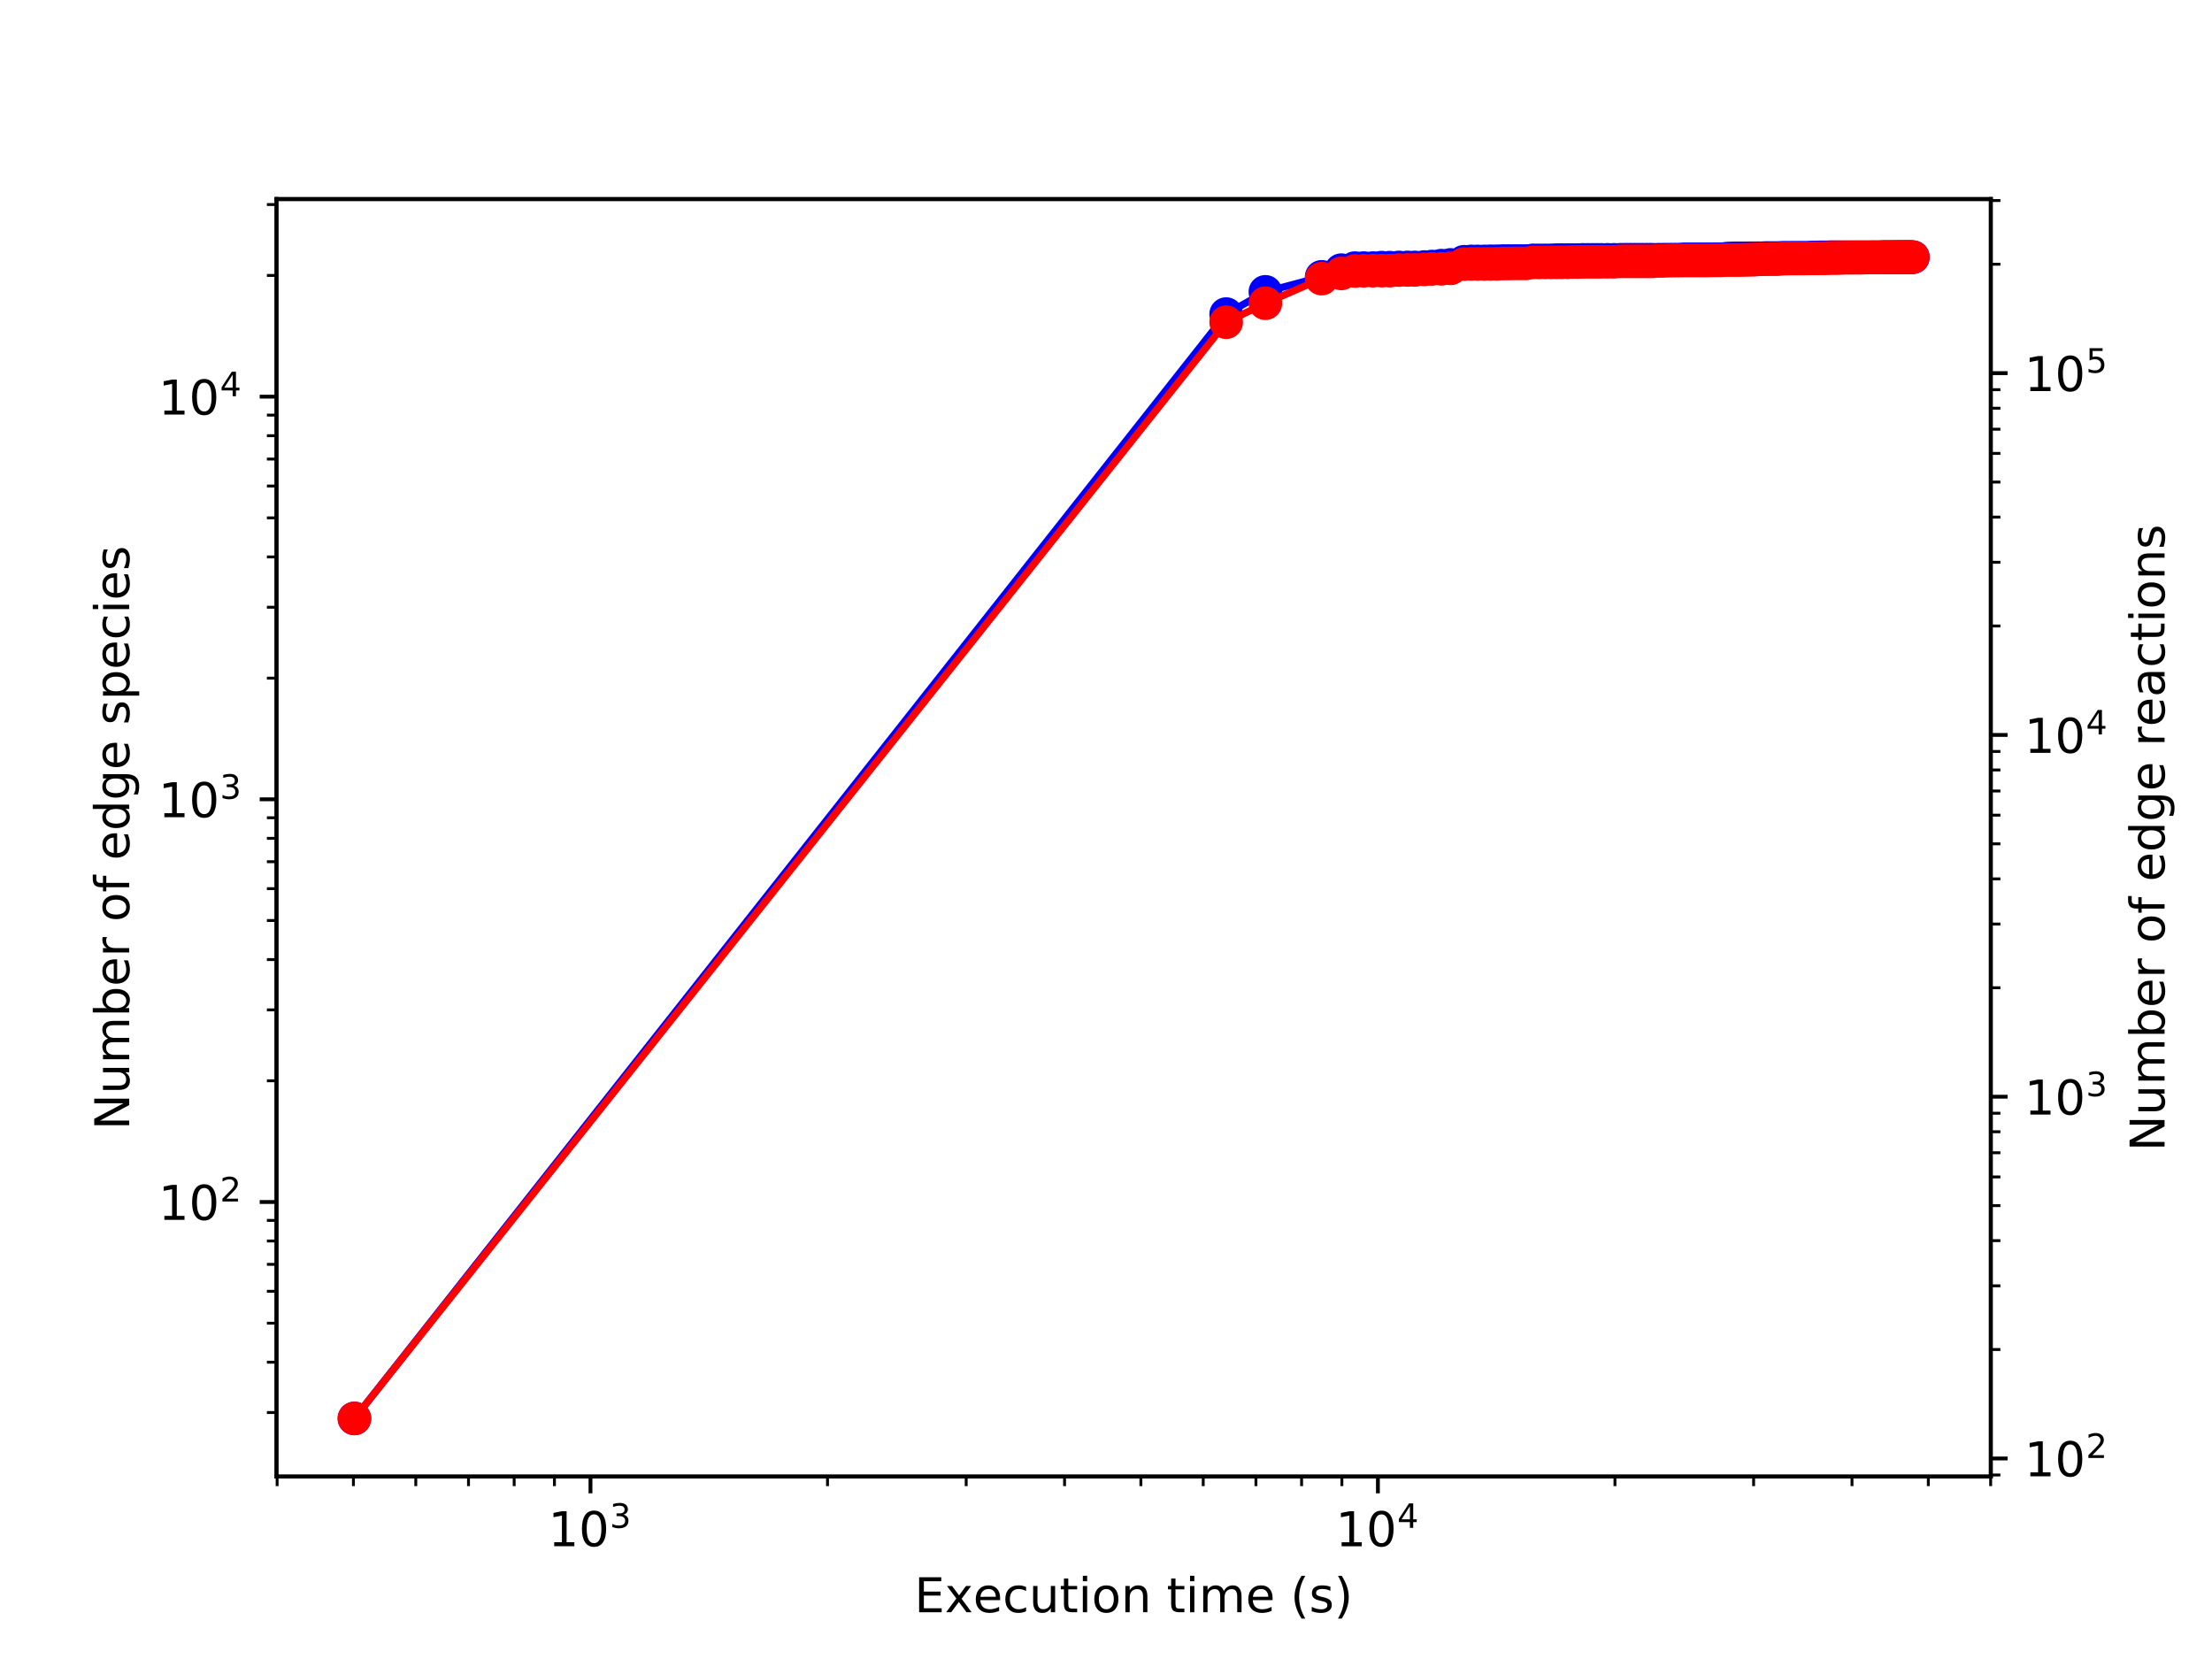 <?xml version="1.0" encoding="utf-8" standalone="no"?>
<!DOCTYPE svg PUBLIC "-//W3C//DTD SVG 1.1//EN"
  "http://www.w3.org/Graphics/SVG/1.1/DTD/svg11.dtd">
<!-- Created with matplotlib (http://matplotlib.org/) -->
<svg height="345.6pt" version="1.1" viewBox="0 0 460.8 345.6" width="460.8pt" xmlns="http://www.w3.org/2000/svg" xmlns:xlink="http://www.w3.org/1999/xlink">
 <defs>
  <style type="text/css">
*{stroke-linecap:butt;stroke-linejoin:round;}
  </style>
 </defs>
 <g id="figure_1">
  <g id="patch_1">
   <path d="M 0 345.6 
L 460.8 345.6 
L 460.8 0 
L 0 0 
z
" style="fill:#ffffff;"/>
  </g>
  <g id="axes_1">
   <g id="patch_2">
    <path d="M 57.6 307.584 
L 414.72 307.584 
L 414.72 41.472 
L 57.6 41.472 
z
" style="fill:#ffffff;"/>
   </g>
   <g id="matplotlib.axis_1">
    <g id="xtick_1">
     <g id="line2d_1">
      <defs>
       <path d="M 0 0 
L 0 3.5 
" id="m56a1a50f7b" style="stroke:#000000;stroke-width:0.8;"/>
      </defs>
      <g>
       <use style="stroke:#000000;stroke-width:0.8;" x="123.007" xlink:href="#m56a1a50f7b" y="307.584"/>
      </g>
     </g>
     <g id="text_1">
      <!-- $\mathdefault{10^{3}}$ -->
      <defs>
       <path d="M 12.406 8.297 
L 28.516 8.297 
L 28.516 63.922 
L 10.984 60.406 
L 10.984 69.391 
L 28.422 72.906 
L 38.281 72.906 
L 38.281 8.297 
L 54.391 8.297 
L 54.391 0 
L 12.406 0 
z
" id="DejaVuSans-31"/>
       <path d="M 31.781 66.406 
Q 24.172 66.406 20.328 58.906 
Q 16.5 51.422 16.5 36.375 
Q 16.5 21.391 20.328 13.891 
Q 24.172 6.391 31.781 6.391 
Q 39.453 6.391 43.281 13.891 
Q 47.125 21.391 47.125 36.375 
Q 47.125 51.422 43.281 58.906 
Q 39.453 66.406 31.781 66.406 
z
M 31.781 74.219 
Q 44.047 74.219 50.516 64.516 
Q 56.984 54.828 56.984 36.375 
Q 56.984 17.969 50.516 8.266 
Q 44.047 -1.422 31.781 -1.422 
Q 19.531 -1.422 13.062 8.266 
Q 6.594 17.969 6.594 36.375 
Q 6.594 54.828 13.062 64.516 
Q 19.531 74.219 31.781 74.219 
z
" id="DejaVuSans-30"/>
       <path d="M 40.578 39.312 
Q 47.656 37.797 51.625 33 
Q 55.609 28.219 55.609 21.188 
Q 55.609 10.406 48.188 4.484 
Q 40.766 -1.422 27.094 -1.422 
Q 22.516 -1.422 17.656 -0.516 
Q 12.797 0.391 7.625 2.203 
L 7.625 11.719 
Q 11.719 9.328 16.594 8.109 
Q 21.484 6.891 26.812 6.891 
Q 36.078 6.891 40.938 10.547 
Q 45.797 14.203 45.797 21.188 
Q 45.797 27.641 41.281 31.266 
Q 36.766 34.906 28.719 34.906 
L 20.219 34.906 
L 20.219 43.016 
L 29.109 43.016 
Q 36.375 43.016 40.234 45.922 
Q 44.094 48.828 44.094 54.297 
Q 44.094 59.906 40.109 62.906 
Q 36.141 65.922 28.719 65.922 
Q 24.656 65.922 20.016 65.031 
Q 15.375 64.156 9.812 62.312 
L 9.812 71.094 
Q 15.438 72.656 20.344 73.438 
Q 25.25 74.219 29.594 74.219 
Q 40.828 74.219 47.359 69.109 
Q 53.906 64.016 53.906 55.328 
Q 53.906 49.266 50.438 45.094 
Q 46.969 40.922 40.578 39.312 
z
" id="DejaVuSans-33"/>
      </defs>
      <g transform="translate(114.207 322.182)scale(0.1 -0.1)">
       <use transform="translate(0 0.766)" xlink:href="#DejaVuSans-31"/>
       <use transform="translate(63.623 0.766)" xlink:href="#DejaVuSans-30"/>
       <use transform="translate(128.203 39.047)scale(0.7)" xlink:href="#DejaVuSans-33"/>
      </g>
     </g>
    </g>
    <g id="xtick_2">
     <g id="line2d_2">
      <g>
       <use style="stroke:#000000;stroke-width:0.8;" x="287.044" xlink:href="#m56a1a50f7b" y="307.584"/>
      </g>
     </g>
     <g id="text_2">
      <!-- $\mathdefault{10^{4}}$ -->
      <defs>
       <path d="M 37.797 64.312 
L 12.891 25.391 
L 37.797 25.391 
z
M 35.203 72.906 
L 47.609 72.906 
L 47.609 25.391 
L 58.016 25.391 
L 58.016 17.188 
L 47.609 17.188 
L 47.609 0 
L 37.797 0 
L 37.797 17.188 
L 4.891 17.188 
L 4.891 26.703 
z
" id="DejaVuSans-34"/>
      </defs>
      <g transform="translate(278.244 322.182)scale(0.1 -0.1)">
       <use transform="translate(0 0.684)" xlink:href="#DejaVuSans-31"/>
       <use transform="translate(63.623 0.684)" xlink:href="#DejaVuSans-30"/>
       <use transform="translate(128.203 38.966)scale(0.7)" xlink:href="#DejaVuSans-34"/>
      </g>
     </g>
    </g>
    <g id="xtick_3">
     <g id="line2d_3">
      <defs>
       <path d="M 0 0 
L 0 2 
" id="m1c134a1be0" style="stroke:#000000;stroke-width:0.6;"/>
      </defs>
      <g>
       <use style="stroke:#000000;stroke-width:0.6;" x="57.73" xlink:href="#m1c134a1be0" y="307.584"/>
      </g>
     </g>
    </g>
    <g id="xtick_4">
     <g id="line2d_4">
      <g>
       <use style="stroke:#000000;stroke-width:0.6;" x="73.627" xlink:href="#m1c134a1be0" y="307.584"/>
      </g>
     </g>
    </g>
    <g id="xtick_5">
     <g id="line2d_5">
      <g>
       <use style="stroke:#000000;stroke-width:0.6;" x="86.615" xlink:href="#m1c134a1be0" y="307.584"/>
      </g>
     </g>
    </g>
    <g id="xtick_6">
     <g id="line2d_6">
      <g>
       <use style="stroke:#000000;stroke-width:0.6;" x="97.597" xlink:href="#m1c134a1be0" y="307.584"/>
      </g>
     </g>
    </g>
    <g id="xtick_7">
     <g id="line2d_7">
      <g>
       <use style="stroke:#000000;stroke-width:0.6;" x="107.11" xlink:href="#m1c134a1be0" y="307.584"/>
      </g>
     </g>
    </g>
    <g id="xtick_8">
     <g id="line2d_8">
      <g>
       <use style="stroke:#000000;stroke-width:0.6;" x="115.501" xlink:href="#m1c134a1be0" y="307.584"/>
      </g>
     </g>
    </g>
    <g id="xtick_9">
     <g id="line2d_9">
      <g>
       <use style="stroke:#000000;stroke-width:0.6;" x="172.387" xlink:href="#m1c134a1be0" y="307.584"/>
      </g>
     </g>
    </g>
    <g id="xtick_10">
     <g id="line2d_10">
      <g>
       <use style="stroke:#000000;stroke-width:0.6;" x="201.273" xlink:href="#m1c134a1be0" y="307.584"/>
      </g>
     </g>
    </g>
    <g id="xtick_11">
     <g id="line2d_11">
      <g>
       <use style="stroke:#000000;stroke-width:0.6;" x="221.767" xlink:href="#m1c134a1be0" y="307.584"/>
      </g>
     </g>
    </g>
    <g id="xtick_12">
     <g id="line2d_12">
      <g>
       <use style="stroke:#000000;stroke-width:0.6;" x="237.664" xlink:href="#m1c134a1be0" y="307.584"/>
      </g>
     </g>
    </g>
    <g id="xtick_13">
     <g id="line2d_13">
      <g>
       <use style="stroke:#000000;stroke-width:0.6;" x="250.653" xlink:href="#m1c134a1be0" y="307.584"/>
      </g>
     </g>
    </g>
    <g id="xtick_14">
     <g id="line2d_14">
      <g>
       <use style="stroke:#000000;stroke-width:0.6;" x="261.635" xlink:href="#m1c134a1be0" y="307.584"/>
      </g>
     </g>
    </g>
    <g id="xtick_15">
     <g id="line2d_15">
      <g>
       <use style="stroke:#000000;stroke-width:0.6;" x="271.147" xlink:href="#m1c134a1be0" y="307.584"/>
      </g>
     </g>
    </g>
    <g id="xtick_16">
     <g id="line2d_16">
      <g>
       <use style="stroke:#000000;stroke-width:0.6;" x="279.538" xlink:href="#m1c134a1be0" y="307.584"/>
      </g>
     </g>
    </g>
    <g id="xtick_17">
     <g id="line2d_17">
      <g>
       <use style="stroke:#000000;stroke-width:0.6;" x="336.424" xlink:href="#m1c134a1be0" y="307.584"/>
      </g>
     </g>
    </g>
    <g id="xtick_18">
     <g id="line2d_18">
      <g>
       <use style="stroke:#000000;stroke-width:0.6;" x="365.31" xlink:href="#m1c134a1be0" y="307.584"/>
      </g>
     </g>
    </g>
    <g id="xtick_19">
     <g id="line2d_19">
      <g>
       <use style="stroke:#000000;stroke-width:0.6;" x="385.805" xlink:href="#m1c134a1be0" y="307.584"/>
      </g>
     </g>
    </g>
    <g id="xtick_20">
     <g id="line2d_20">
      <g>
       <use style="stroke:#000000;stroke-width:0.6;" x="401.702" xlink:href="#m1c134a1be0" y="307.584"/>
      </g>
     </g>
    </g>
    <g id="xtick_21">
     <g id="line2d_21">
      <g>
       <use style="stroke:#000000;stroke-width:0.6;" x="414.69" xlink:href="#m1c134a1be0" y="307.584"/>
      </g>
     </g>
    </g>
    <g id="text_3">
     <!-- Execution time (s) -->
     <defs>
      <path d="M 9.812 72.906 
L 55.906 72.906 
L 55.906 64.594 
L 19.672 64.594 
L 19.672 43.016 
L 54.391 43.016 
L 54.391 34.719 
L 19.672 34.719 
L 19.672 8.297 
L 56.781 8.297 
L 56.781 0 
L 9.812 0 
z
" id="DejaVuSans-45"/>
      <path d="M 54.891 54.688 
L 35.109 28.078 
L 55.906 0 
L 45.312 0 
L 29.391 21.484 
L 13.484 0 
L 2.875 0 
L 24.125 28.609 
L 4.688 54.688 
L 15.281 54.688 
L 29.781 35.203 
L 44.281 54.688 
z
" id="DejaVuSans-78"/>
      <path d="M 56.203 29.594 
L 56.203 25.203 
L 14.891 25.203 
Q 15.484 15.922 20.484 11.062 
Q 25.484 6.203 34.422 6.203 
Q 39.594 6.203 44.453 7.469 
Q 49.312 8.734 54.109 11.281 
L 54.109 2.781 
Q 49.266 0.734 44.188 -0.344 
Q 39.109 -1.422 33.891 -1.422 
Q 20.797 -1.422 13.156 6.188 
Q 5.516 13.812 5.516 26.812 
Q 5.516 40.234 12.766 48.109 
Q 20.016 56 32.328 56 
Q 43.359 56 49.781 48.891 
Q 56.203 41.797 56.203 29.594 
z
M 47.219 32.234 
Q 47.125 39.594 43.094 43.984 
Q 39.062 48.391 32.422 48.391 
Q 24.906 48.391 20.391 44.141 
Q 15.875 39.891 15.188 32.172 
z
" id="DejaVuSans-65"/>
      <path d="M 48.781 52.594 
L 48.781 44.188 
Q 44.969 46.297 41.141 47.344 
Q 37.312 48.391 33.406 48.391 
Q 24.656 48.391 19.812 42.844 
Q 14.984 37.312 14.984 27.297 
Q 14.984 17.281 19.812 11.734 
Q 24.656 6.203 33.406 6.203 
Q 37.312 6.203 41.141 7.25 
Q 44.969 8.297 48.781 10.406 
L 48.781 2.094 
Q 45.016 0.344 40.984 -0.531 
Q 36.969 -1.422 32.422 -1.422 
Q 20.062 -1.422 12.781 6.344 
Q 5.516 14.109 5.516 27.297 
Q 5.516 40.672 12.859 48.328 
Q 20.219 56 33.016 56 
Q 37.156 56 41.109 55.141 
Q 45.062 54.297 48.781 52.594 
z
" id="DejaVuSans-63"/>
      <path d="M 8.5 21.578 
L 8.5 54.688 
L 17.484 54.688 
L 17.484 21.922 
Q 17.484 14.156 20.5 10.266 
Q 23.531 6.391 29.594 6.391 
Q 36.859 6.391 41.078 11.031 
Q 45.312 15.672 45.312 23.688 
L 45.312 54.688 
L 54.297 54.688 
L 54.297 0 
L 45.312 0 
L 45.312 8.406 
Q 42.047 3.422 37.719 1 
Q 33.406 -1.422 27.688 -1.422 
Q 18.266 -1.422 13.375 4.438 
Q 8.5 10.297 8.5 21.578 
z
M 31.109 56 
z
" id="DejaVuSans-75"/>
      <path d="M 18.312 70.219 
L 18.312 54.688 
L 36.812 54.688 
L 36.812 47.703 
L 18.312 47.703 
L 18.312 18.016 
Q 18.312 11.328 20.141 9.422 
Q 21.969 7.516 27.594 7.516 
L 36.812 7.516 
L 36.812 0 
L 27.594 0 
Q 17.188 0 13.234 3.875 
Q 9.281 7.766 9.281 18.016 
L 9.281 47.703 
L 2.688 47.703 
L 2.688 54.688 
L 9.281 54.688 
L 9.281 70.219 
z
" id="DejaVuSans-74"/>
      <path d="M 9.422 54.688 
L 18.406 54.688 
L 18.406 0 
L 9.422 0 
z
M 9.422 75.984 
L 18.406 75.984 
L 18.406 64.594 
L 9.422 64.594 
z
" id="DejaVuSans-69"/>
      <path d="M 30.609 48.391 
Q 23.391 48.391 19.188 42.75 
Q 14.984 37.109 14.984 27.297 
Q 14.984 17.484 19.156 11.844 
Q 23.344 6.203 30.609 6.203 
Q 37.797 6.203 41.984 11.859 
Q 46.188 17.531 46.188 27.297 
Q 46.188 37.016 41.984 42.703 
Q 37.797 48.391 30.609 48.391 
z
M 30.609 56 
Q 42.328 56 49.016 48.375 
Q 55.719 40.766 55.719 27.297 
Q 55.719 13.875 49.016 6.219 
Q 42.328 -1.422 30.609 -1.422 
Q 18.844 -1.422 12.172 6.219 
Q 5.516 13.875 5.516 27.297 
Q 5.516 40.766 12.172 48.375 
Q 18.844 56 30.609 56 
z
" id="DejaVuSans-6f"/>
      <path d="M 54.891 33.016 
L 54.891 0 
L 45.906 0 
L 45.906 32.719 
Q 45.906 40.484 42.875 44.328 
Q 39.844 48.188 33.797 48.188 
Q 26.516 48.188 22.312 43.547 
Q 18.109 38.922 18.109 30.906 
L 18.109 0 
L 9.078 0 
L 9.078 54.688 
L 18.109 54.688 
L 18.109 46.188 
Q 21.344 51.125 25.703 53.562 
Q 30.078 56 35.797 56 
Q 45.219 56 50.047 50.172 
Q 54.891 44.344 54.891 33.016 
z
" id="DejaVuSans-6e"/>
      <path id="DejaVuSans-20"/>
      <path d="M 52 44.188 
Q 55.375 50.25 60.062 53.125 
Q 64.75 56 71.094 56 
Q 79.641 56 84.281 50.016 
Q 88.922 44.047 88.922 33.016 
L 88.922 0 
L 79.891 0 
L 79.891 32.719 
Q 79.891 40.578 77.094 44.375 
Q 74.312 48.188 68.609 48.188 
Q 61.625 48.188 57.562 43.547 
Q 53.516 38.922 53.516 30.906 
L 53.516 0 
L 44.484 0 
L 44.484 32.719 
Q 44.484 40.625 41.703 44.406 
Q 38.922 48.188 33.109 48.188 
Q 26.219 48.188 22.156 43.531 
Q 18.109 38.875 18.109 30.906 
L 18.109 0 
L 9.078 0 
L 9.078 54.688 
L 18.109 54.688 
L 18.109 46.188 
Q 21.188 51.219 25.484 53.609 
Q 29.781 56 35.688 56 
Q 41.656 56 45.828 52.969 
Q 50 49.953 52 44.188 
z
" id="DejaVuSans-6d"/>
      <path d="M 31 75.875 
Q 24.469 64.656 21.281 53.656 
Q 18.109 42.672 18.109 31.391 
Q 18.109 20.125 21.312 9.062 
Q 24.516 -2 31 -13.188 
L 23.188 -13.188 
Q 15.875 -1.703 12.234 9.375 
Q 8.594 20.453 8.594 31.391 
Q 8.594 42.281 12.203 53.312 
Q 15.828 64.359 23.188 75.875 
z
" id="DejaVuSans-28"/>
      <path d="M 44.281 53.078 
L 44.281 44.578 
Q 40.484 46.531 36.375 47.5 
Q 32.281 48.484 27.875 48.484 
Q 21.188 48.484 17.844 46.438 
Q 14.5 44.391 14.5 40.281 
Q 14.5 37.156 16.891 35.375 
Q 19.281 33.594 26.516 31.984 
L 29.594 31.297 
Q 39.156 29.25 43.188 25.516 
Q 47.219 21.781 47.219 15.094 
Q 47.219 7.469 41.188 3.016 
Q 35.156 -1.422 24.609 -1.422 
Q 20.219 -1.422 15.453 -0.562 
Q 10.688 0.297 5.422 2 
L 5.422 11.281 
Q 10.406 8.688 15.234 7.391 
Q 20.062 6.109 24.812 6.109 
Q 31.156 6.109 34.562 8.281 
Q 37.984 10.453 37.984 14.406 
Q 37.984 18.062 35.516 20.016 
Q 33.062 21.969 24.703 23.781 
L 21.578 24.516 
Q 13.234 26.266 9.516 29.906 
Q 5.812 33.547 5.812 39.891 
Q 5.812 47.609 11.281 51.797 
Q 16.75 56 26.812 56 
Q 31.781 56 36.172 55.266 
Q 40.578 54.547 44.281 53.078 
z
" id="DejaVuSans-73"/>
      <path d="M 8.016 75.875 
L 15.828 75.875 
Q 23.141 64.359 26.781 53.312 
Q 30.422 42.281 30.422 31.391 
Q 30.422 20.453 26.781 9.375 
Q 23.141 -1.703 15.828 -13.188 
L 8.016 -13.188 
Q 14.5 -2 17.703 9.062 
Q 20.906 20.125 20.906 31.391 
Q 20.906 42.672 17.703 53.656 
Q 14.5 64.656 8.016 75.875 
z
" id="DejaVuSans-29"/>
     </defs>
     <g transform="translate(190.491 335.861)scale(0.1 -0.1)">
      <use xlink:href="#DejaVuSans-45"/>
      <use x="63.184" xlink:href="#DejaVuSans-78"/>
      <use x="122.316" xlink:href="#DejaVuSans-65"/>
      <use x="183.84" xlink:href="#DejaVuSans-63"/>
      <use x="238.82" xlink:href="#DejaVuSans-75"/>
      <use x="302.199" xlink:href="#DejaVuSans-74"/>
      <use x="341.408" xlink:href="#DejaVuSans-69"/>
      <use x="369.191" xlink:href="#DejaVuSans-6f"/>
      <use x="430.373" xlink:href="#DejaVuSans-6e"/>
      <use x="493.752" xlink:href="#DejaVuSans-20"/>
      <use x="525.539" xlink:href="#DejaVuSans-74"/>
      <use x="564.748" xlink:href="#DejaVuSans-69"/>
      <use x="592.531" xlink:href="#DejaVuSans-6d"/>
      <use x="689.943" xlink:href="#DejaVuSans-65"/>
      <use x="751.467" xlink:href="#DejaVuSans-20"/>
      <use x="783.254" xlink:href="#DejaVuSans-28"/>
      <use x="822.268" xlink:href="#DejaVuSans-73"/>
      <use x="874.367" xlink:href="#DejaVuSans-29"/>
     </g>
    </g>
   </g>
   <g id="matplotlib.axis_2">
    <g id="ytick_1">
     <g id="line2d_22">
      <defs>
       <path d="M 0 0 
L -3.5 0 
" id="m74cbd06efc" style="stroke:#000000;stroke-width:0.8;"/>
      </defs>
      <g>
       <use style="stroke:#000000;stroke-width:0.8;" x="57.6" xlink:href="#m74cbd06efc" y="250.394"/>
      </g>
     </g>
     <g id="text_4">
      <!-- $\mathdefault{10^{2}}$ -->
      <defs>
       <path d="M 19.188 8.297 
L 53.609 8.297 
L 53.609 0 
L 7.328 0 
L 7.328 8.297 
Q 12.938 14.109 22.625 23.891 
Q 32.328 33.688 34.812 36.531 
Q 39.547 41.844 41.422 45.531 
Q 43.312 49.219 43.312 52.781 
Q 43.312 58.594 39.234 62.25 
Q 35.156 65.922 28.609 65.922 
Q 23.969 65.922 18.812 64.312 
Q 13.672 62.703 7.812 59.422 
L 7.812 69.391 
Q 13.766 71.781 18.938 73 
Q 24.125 74.219 28.422 74.219 
Q 39.75 74.219 46.484 68.547 
Q 53.219 62.891 53.219 53.422 
Q 53.219 48.922 51.531 44.891 
Q 49.859 40.875 45.406 35.406 
Q 44.188 33.984 37.641 27.219 
Q 31.109 20.453 19.188 8.297 
z
" id="DejaVuSans-32"/>
      </defs>
      <g transform="translate(33 254.193)scale(0.1 -0.1)">
       <use transform="translate(0 0.766)" xlink:href="#DejaVuSans-31"/>
       <use transform="translate(63.623 0.766)" xlink:href="#DejaVuSans-30"/>
       <use transform="translate(128.203 39.047)scale(0.7)" xlink:href="#DejaVuSans-32"/>
      </g>
     </g>
    </g>
    <g id="ytick_2">
     <g id="line2d_23">
      <g>
       <use style="stroke:#000000;stroke-width:0.8;" x="57.6" xlink:href="#m74cbd06efc" y="166.514"/>
      </g>
     </g>
     <g id="text_5">
      <!-- $\mathdefault{10^{3}}$ -->
      <g transform="translate(33 170.314)scale(0.1 -0.1)">
       <use transform="translate(0 0.766)" xlink:href="#DejaVuSans-31"/>
       <use transform="translate(63.623 0.766)" xlink:href="#DejaVuSans-30"/>
       <use transform="translate(128.203 39.047)scale(0.7)" xlink:href="#DejaVuSans-33"/>
      </g>
     </g>
    </g>
    <g id="ytick_3">
     <g id="line2d_24">
      <g>
       <use style="stroke:#000000;stroke-width:0.8;" x="57.6" xlink:href="#m74cbd06efc" y="82.635"/>
      </g>
     </g>
     <g id="text_6">
      <!-- $\mathdefault{10^{4}}$ -->
      <g transform="translate(33 86.434)scale(0.1 -0.1)">
       <use transform="translate(0 0.684)" xlink:href="#DejaVuSans-31"/>
       <use transform="translate(63.623 0.684)" xlink:href="#DejaVuSans-30"/>
       <use transform="translate(128.203 38.966)scale(0.7)" xlink:href="#DejaVuSans-34"/>
      </g>
     </g>
    </g>
    <g id="ytick_4">
     <g id="line2d_25">
      <defs>
       <path d="M 0 0 
L -2 0 
" id="mb21879b09d" style="stroke:#000000;stroke-width:0.6;"/>
      </defs>
      <g>
       <use style="stroke:#000000;stroke-width:0.6;" x="57.6" xlink:href="#mb21879b09d" y="294.253"/>
      </g>
     </g>
    </g>
    <g id="ytick_5">
     <g id="line2d_26">
      <g>
       <use style="stroke:#000000;stroke-width:0.6;" x="57.6" xlink:href="#mb21879b09d" y="283.773"/>
      </g>
     </g>
    </g>
    <g id="ytick_6">
     <g id="line2d_27">
      <g>
       <use style="stroke:#000000;stroke-width:0.6;" x="57.6" xlink:href="#mb21879b09d" y="275.644"/>
      </g>
     </g>
    </g>
    <g id="ytick_7">
     <g id="line2d_28">
      <g>
       <use style="stroke:#000000;stroke-width:0.6;" x="57.6" xlink:href="#mb21879b09d" y="269.003"/>
      </g>
     </g>
    </g>
    <g id="ytick_8">
     <g id="line2d_29">
      <g>
       <use style="stroke:#000000;stroke-width:0.6;" x="57.6" xlink:href="#mb21879b09d" y="263.387"/>
      </g>
     </g>
    </g>
    <g id="ytick_9">
     <g id="line2d_30">
      <g>
       <use style="stroke:#000000;stroke-width:0.6;" x="57.6" xlink:href="#mb21879b09d" y="258.523"/>
      </g>
     </g>
    </g>
    <g id="ytick_10">
     <g id="line2d_31">
      <g>
       <use style="stroke:#000000;stroke-width:0.6;" x="57.6" xlink:href="#mb21879b09d" y="254.232"/>
      </g>
     </g>
    </g>
    <g id="ytick_11">
     <g id="line2d_32">
      <g>
       <use style="stroke:#000000;stroke-width:0.6;" x="57.6" xlink:href="#mb21879b09d" y="225.144"/>
      </g>
     </g>
    </g>
    <g id="ytick_12">
     <g id="line2d_33">
      <g>
       <use style="stroke:#000000;stroke-width:0.6;" x="57.6" xlink:href="#mb21879b09d" y="210.373"/>
      </g>
     </g>
    </g>
    <g id="ytick_13">
     <g id="line2d_34">
      <g>
       <use style="stroke:#000000;stroke-width:0.6;" x="57.6" xlink:href="#mb21879b09d" y="199.894"/>
      </g>
     </g>
    </g>
    <g id="ytick_14">
     <g id="line2d_35">
      <g>
       <use style="stroke:#000000;stroke-width:0.6;" x="57.6" xlink:href="#mb21879b09d" y="191.765"/>
      </g>
     </g>
    </g>
    <g id="ytick_15">
     <g id="line2d_36">
      <g>
       <use style="stroke:#000000;stroke-width:0.6;" x="57.6" xlink:href="#mb21879b09d" y="185.123"/>
      </g>
     </g>
    </g>
    <g id="ytick_16">
     <g id="line2d_37">
      <g>
       <use style="stroke:#000000;stroke-width:0.6;" x="57.6" xlink:href="#mb21879b09d" y="179.508"/>
      </g>
     </g>
    </g>
    <g id="ytick_17">
     <g id="line2d_38">
      <g>
       <use style="stroke:#000000;stroke-width:0.6;" x="57.6" xlink:href="#mb21879b09d" y="174.643"/>
      </g>
     </g>
    </g>
    <g id="ytick_18">
     <g id="line2d_39">
      <g>
       <use style="stroke:#000000;stroke-width:0.6;" x="57.6" xlink:href="#mb21879b09d" y="170.353"/>
      </g>
     </g>
    </g>
    <g id="ytick_19">
     <g id="line2d_40">
      <g>
       <use style="stroke:#000000;stroke-width:0.6;" x="57.6" xlink:href="#mb21879b09d" y="141.264"/>
      </g>
     </g>
    </g>
    <g id="ytick_20">
     <g id="line2d_41">
      <g>
       <use style="stroke:#000000;stroke-width:0.6;" x="57.6" xlink:href="#mb21879b09d" y="126.494"/>
      </g>
     </g>
    </g>
    <g id="ytick_21">
     <g id="line2d_42">
      <g>
       <use style="stroke:#000000;stroke-width:0.6;" x="57.6" xlink:href="#mb21879b09d" y="116.014"/>
      </g>
     </g>
    </g>
    <g id="ytick_22">
     <g id="line2d_43">
      <g>
       <use style="stroke:#000000;stroke-width:0.6;" x="57.6" xlink:href="#mb21879b09d" y="107.885"/>
      </g>
     </g>
    </g>
    <g id="ytick_23">
     <g id="line2d_44">
      <g>
       <use style="stroke:#000000;stroke-width:0.6;" x="57.6" xlink:href="#mb21879b09d" y="101.243"/>
      </g>
     </g>
    </g>
    <g id="ytick_24">
     <g id="line2d_45">
      <g>
       <use style="stroke:#000000;stroke-width:0.6;" x="57.6" xlink:href="#mb21879b09d" y="95.628"/>
      </g>
     </g>
    </g>
    <g id="ytick_25">
     <g id="line2d_46">
      <g>
       <use style="stroke:#000000;stroke-width:0.6;" x="57.6" xlink:href="#mb21879b09d" y="90.764"/>
      </g>
     </g>
    </g>
    <g id="ytick_26">
     <g id="line2d_47">
      <g>
       <use style="stroke:#000000;stroke-width:0.6;" x="57.6" xlink:href="#mb21879b09d" y="86.473"/>
      </g>
     </g>
    </g>
    <g id="ytick_27">
     <g id="line2d_48">
      <g>
       <use style="stroke:#000000;stroke-width:0.6;" x="57.6" xlink:href="#mb21879b09d" y="57.384"/>
      </g>
     </g>
    </g>
    <g id="ytick_28">
     <g id="line2d_49">
      <g>
       <use style="stroke:#000000;stroke-width:0.6;" x="57.6" xlink:href="#mb21879b09d" y="42.614"/>
      </g>
     </g>
    </g>
    <g id="text_7">
     <!-- Number of edge species -->
     <defs>
      <path d="M 9.812 72.906 
L 23.094 72.906 
L 55.422 11.922 
L 55.422 72.906 
L 64.984 72.906 
L 64.984 0 
L 51.703 0 
L 19.391 60.984 
L 19.391 0 
L 9.812 0 
z
" id="DejaVuSans-4e"/>
      <path d="M 48.688 27.297 
Q 48.688 37.203 44.609 42.844 
Q 40.531 48.484 33.406 48.484 
Q 26.266 48.484 22.188 42.844 
Q 18.109 37.203 18.109 27.297 
Q 18.109 17.391 22.188 11.75 
Q 26.266 6.109 33.406 6.109 
Q 40.531 6.109 44.609 11.75 
Q 48.688 17.391 48.688 27.297 
z
M 18.109 46.391 
Q 20.953 51.266 25.266 53.625 
Q 29.594 56 35.594 56 
Q 45.562 56 51.781 48.094 
Q 58.016 40.188 58.016 27.297 
Q 58.016 14.406 51.781 6.484 
Q 45.562 -1.422 35.594 -1.422 
Q 29.594 -1.422 25.266 0.953 
Q 20.953 3.328 18.109 8.203 
L 18.109 0 
L 9.078 0 
L 9.078 75.984 
L 18.109 75.984 
z
" id="DejaVuSans-62"/>
      <path d="M 41.109 46.297 
Q 39.594 47.172 37.812 47.578 
Q 36.031 48 33.891 48 
Q 26.266 48 22.188 43.047 
Q 18.109 38.094 18.109 28.812 
L 18.109 0 
L 9.078 0 
L 9.078 54.688 
L 18.109 54.688 
L 18.109 46.188 
Q 20.953 51.172 25.484 53.578 
Q 30.031 56 36.531 56 
Q 37.453 56 38.578 55.875 
Q 39.703 55.766 41.062 55.516 
z
" id="DejaVuSans-72"/>
      <path d="M 37.109 75.984 
L 37.109 68.5 
L 28.516 68.5 
Q 23.688 68.5 21.797 66.547 
Q 19.922 64.594 19.922 59.516 
L 19.922 54.688 
L 34.719 54.688 
L 34.719 47.703 
L 19.922 47.703 
L 19.922 0 
L 10.891 0 
L 10.891 47.703 
L 2.297 47.703 
L 2.297 54.688 
L 10.891 54.688 
L 10.891 58.5 
Q 10.891 67.625 15.141 71.797 
Q 19.391 75.984 28.609 75.984 
z
" id="DejaVuSans-66"/>
      <path d="M 45.406 46.391 
L 45.406 75.984 
L 54.391 75.984 
L 54.391 0 
L 45.406 0 
L 45.406 8.203 
Q 42.578 3.328 38.25 0.953 
Q 33.938 -1.422 27.875 -1.422 
Q 17.969 -1.422 11.734 6.484 
Q 5.516 14.406 5.516 27.297 
Q 5.516 40.188 11.734 48.094 
Q 17.969 56 27.875 56 
Q 33.938 56 38.25 53.625 
Q 42.578 51.266 45.406 46.391 
z
M 14.797 27.297 
Q 14.797 17.391 18.875 11.75 
Q 22.953 6.109 30.078 6.109 
Q 37.203 6.109 41.297 11.75 
Q 45.406 17.391 45.406 27.297 
Q 45.406 37.203 41.297 42.844 
Q 37.203 48.484 30.078 48.484 
Q 22.953 48.484 18.875 42.844 
Q 14.797 37.203 14.797 27.297 
z
" id="DejaVuSans-64"/>
      <path d="M 45.406 27.984 
Q 45.406 37.75 41.375 43.109 
Q 37.359 48.484 30.078 48.484 
Q 22.859 48.484 18.828 43.109 
Q 14.797 37.75 14.797 27.984 
Q 14.797 18.266 18.828 12.891 
Q 22.859 7.516 30.078 7.516 
Q 37.359 7.516 41.375 12.891 
Q 45.406 18.266 45.406 27.984 
z
M 54.391 6.781 
Q 54.391 -7.172 48.188 -13.984 
Q 42 -20.797 29.203 -20.797 
Q 24.469 -20.797 20.266 -20.094 
Q 16.062 -19.391 12.109 -17.922 
L 12.109 -9.188 
Q 16.062 -11.328 19.922 -12.344 
Q 23.781 -13.375 27.781 -13.375 
Q 36.625 -13.375 41.016 -8.766 
Q 45.406 -4.156 45.406 5.172 
L 45.406 9.625 
Q 42.625 4.781 38.281 2.391 
Q 33.938 0 27.875 0 
Q 17.828 0 11.672 7.656 
Q 5.516 15.328 5.516 27.984 
Q 5.516 40.672 11.672 48.328 
Q 17.828 56 27.875 56 
Q 33.938 56 38.281 53.609 
Q 42.625 51.219 45.406 46.391 
L 45.406 54.688 
L 54.391 54.688 
z
" id="DejaVuSans-67"/>
      <path d="M 18.109 8.203 
L 18.109 -20.797 
L 9.078 -20.797 
L 9.078 54.688 
L 18.109 54.688 
L 18.109 46.391 
Q 20.953 51.266 25.266 53.625 
Q 29.594 56 35.594 56 
Q 45.562 56 51.781 48.094 
Q 58.016 40.188 58.016 27.297 
Q 58.016 14.406 51.781 6.484 
Q 45.562 -1.422 35.594 -1.422 
Q 29.594 -1.422 25.266 0.953 
Q 20.953 3.328 18.109 8.203 
z
M 48.688 27.297 
Q 48.688 37.203 44.609 42.844 
Q 40.531 48.484 33.406 48.484 
Q 26.266 48.484 22.188 42.844 
Q 18.109 37.203 18.109 27.297 
Q 18.109 17.391 22.188 11.75 
Q 26.266 6.109 33.406 6.109 
Q 40.531 6.109 44.609 11.75 
Q 48.688 17.391 48.688 27.297 
z
" id="DejaVuSans-70"/>
     </defs>
     <g transform="translate(26.92 235.377)rotate(-90)scale(0.1 -0.1)">
      <use xlink:href="#DejaVuSans-4e"/>
      <use x="74.805" xlink:href="#DejaVuSans-75"/>
      <use x="138.184" xlink:href="#DejaVuSans-6d"/>
      <use x="235.596" xlink:href="#DejaVuSans-62"/>
      <use x="299.072" xlink:href="#DejaVuSans-65"/>
      <use x="360.596" xlink:href="#DejaVuSans-72"/>
      <use x="401.709" xlink:href="#DejaVuSans-20"/>
      <use x="433.496" xlink:href="#DejaVuSans-6f"/>
      <use x="494.678" xlink:href="#DejaVuSans-66"/>
      <use x="529.883" xlink:href="#DejaVuSans-20"/>
      <use x="561.67" xlink:href="#DejaVuSans-65"/>
      <use x="623.193" xlink:href="#DejaVuSans-64"/>
      <use x="686.67" xlink:href="#DejaVuSans-67"/>
      <use x="750.146" xlink:href="#DejaVuSans-65"/>
      <use x="811.67" xlink:href="#DejaVuSans-20"/>
      <use x="843.457" xlink:href="#DejaVuSans-73"/>
      <use x="895.557" xlink:href="#DejaVuSans-70"/>
      <use x="959.033" xlink:href="#DejaVuSans-65"/>
      <use x="1020.557" xlink:href="#DejaVuSans-63"/>
      <use x="1075.537" xlink:href="#DejaVuSans-69"/>
      <use x="1103.32" xlink:href="#DejaVuSans-65"/>
      <use x="1164.844" xlink:href="#DejaVuSans-73"/>
     </g>
    </g>
   </g>
   <g id="line2d_50">
    <path clip-path="url(#p765addb092)" d="M 73.833 295.488 
L 255.431 65.429 
L 263.603 60.796 
L 275.324 57.67 
L 279.41 56.279 
L 282.243 55.856 
L 294.718 55.715 
L 298.304 55.527 
L 302.189 55.185 
L 304.992 54.527 
L 307.831 54.458 
L 317.86 54.384 
L 319.345 54.242 
L 328.649 54.173 
L 332.661 54.133 
L 357.088 54.03 
L 368.773 53.767 
L 378.496 53.66 
L 380.048 53.611 
L 398.487 53.568 
L 398.487 53.568 
" style="fill:none;stroke:#0000ff;stroke-linecap:square;stroke-width:1.5;"/>
    <defs>
     <path d="M 0 3 
C 0.796 3 1.559 2.684 2.121 2.121 
C 2.684 1.559 3 0.796 3 0 
C 3 -0.796 2.684 -1.559 2.121 -2.121 
C 1.559 -2.684 0.796 -3 0 -3 
C -0.796 -3 -1.559 -2.684 -2.121 -2.121 
C -2.684 -1.559 -3 -0.796 -3 0 
C -3 0.796 -2.684 1.559 -2.121 2.121 
C -1.559 2.684 -0.796 3 0 3 
z
" id="m9e71f649a4" style="stroke:#0000ff;"/>
    </defs>
    <g clip-path="url(#p765addb092)">
     <use style="fill:#0000ff;stroke:#0000ff;" x="73.833" xlink:href="#m9e71f649a4" y="295.488"/>
     <use style="fill:#0000ff;stroke:#0000ff;" x="255.431" xlink:href="#m9e71f649a4" y="65.429"/>
     <use style="fill:#0000ff;stroke:#0000ff;" x="263.603" xlink:href="#m9e71f649a4" y="60.796"/>
     <use style="fill:#0000ff;stroke:#0000ff;" x="275.324" xlink:href="#m9e71f649a4" y="57.67"/>
     <use style="fill:#0000ff;stroke:#0000ff;" x="279.41" xlink:href="#m9e71f649a4" y="56.279"/>
     <use style="fill:#0000ff;stroke:#0000ff;" x="282.243" xlink:href="#m9e71f649a4" y="55.856"/>
     <use style="fill:#0000ff;stroke:#0000ff;" x="284.091" xlink:href="#m9e71f649a4" y="55.849"/>
     <use style="fill:#0000ff;stroke:#0000ff;" x="285.998" xlink:href="#m9e71f649a4" y="55.849"/>
     <use style="fill:#0000ff;stroke:#0000ff;" x="287.814" xlink:href="#m9e71f649a4" y="55.755"/>
     <use style="fill:#0000ff;stroke:#0000ff;" x="289.5" xlink:href="#m9e71f649a4" y="55.757"/>
     <use style="fill:#0000ff;stroke:#0000ff;" x="291.403" xlink:href="#m9e71f649a4" y="55.715"/>
     <use style="fill:#0000ff;stroke:#0000ff;" x="293.207" xlink:href="#m9e71f649a4" y="55.715"/>
     <use style="fill:#0000ff;stroke:#0000ff;" x="294.718" xlink:href="#m9e71f649a4" y="55.715"/>
     <use style="fill:#0000ff;stroke:#0000ff;" x="296.7" xlink:href="#m9e71f649a4" y="55.628"/>
     <use style="fill:#0000ff;stroke:#0000ff;" x="298.304" xlink:href="#m9e71f649a4" y="55.527"/>
     <use style="fill:#0000ff;stroke:#0000ff;" x="300.257" xlink:href="#m9e71f649a4" y="55.341"/>
     <use style="fill:#0000ff;stroke:#0000ff;" x="302.189" xlink:href="#m9e71f649a4" y="55.185"/>
     <use style="fill:#0000ff;stroke:#0000ff;" x="304.992" xlink:href="#m9e71f649a4" y="54.527"/>
     <use style="fill:#0000ff;stroke:#0000ff;" x="306.494" xlink:href="#m9e71f649a4" y="54.458"/>
     <use style="fill:#0000ff;stroke:#0000ff;" x="307.831" xlink:href="#m9e71f649a4" y="54.458"/>
     <use style="fill:#0000ff;stroke:#0000ff;" x="309.192" xlink:href="#m9e71f649a4" y="54.458"/>
     <use style="fill:#0000ff;stroke:#0000ff;" x="310.497" xlink:href="#m9e71f649a4" y="54.428"/>
     <use style="fill:#0000ff;stroke:#0000ff;" x="311.805" xlink:href="#m9e71f649a4" y="54.428"/>
     <use style="fill:#0000ff;stroke:#0000ff;" x="313.121" xlink:href="#m9e71f649a4" y="54.384"/>
     <use style="fill:#0000ff;stroke:#0000ff;" x="314.316" xlink:href="#m9e71f649a4" y="54.384"/>
     <use style="fill:#0000ff;stroke:#0000ff;" x="315.552" xlink:href="#m9e71f649a4" y="54.384"/>
     <use style="fill:#0000ff;stroke:#0000ff;" x="316.709" xlink:href="#m9e71f649a4" y="54.384"/>
     <use style="fill:#0000ff;stroke:#0000ff;" x="317.86" xlink:href="#m9e71f649a4" y="54.384"/>
     <use style="fill:#0000ff;stroke:#0000ff;" x="319.345" xlink:href="#m9e71f649a4" y="54.242"/>
     <use style="fill:#0000ff;stroke:#0000ff;" x="320.578" xlink:href="#m9e71f649a4" y="54.243"/>
     <use style="fill:#0000ff;stroke:#0000ff;" x="321.831" xlink:href="#m9e71f649a4" y="54.243"/>
     <use style="fill:#0000ff;stroke:#0000ff;" x="323.103" xlink:href="#m9e71f649a4" y="54.238"/>
     <use style="fill:#0000ff;stroke:#0000ff;" x="324.256" xlink:href="#m9e71f649a4" y="54.19"/>
     <use style="fill:#0000ff;stroke:#0000ff;" x="325.337" xlink:href="#m9e71f649a4" y="54.173"/>
     <use style="fill:#0000ff;stroke:#0000ff;" x="326.55" xlink:href="#m9e71f649a4" y="54.173"/>
     <use style="fill:#0000ff;stroke:#0000ff;" x="327.662" xlink:href="#m9e71f649a4" y="54.173"/>
     <use style="fill:#0000ff;stroke:#0000ff;" x="328.649" xlink:href="#m9e71f649a4" y="54.173"/>
     <use style="fill:#0000ff;stroke:#0000ff;" x="329.736" xlink:href="#m9e71f649a4" y="54.133"/>
     <use style="fill:#0000ff;stroke:#0000ff;" x="330.801" xlink:href="#m9e71f649a4" y="54.133"/>
     <use style="fill:#0000ff;stroke:#0000ff;" x="331.743" xlink:href="#m9e71f649a4" y="54.133"/>
     <use style="fill:#0000ff;stroke:#0000ff;" x="332.661" xlink:href="#m9e71f649a4" y="54.133"/>
     <use style="fill:#0000ff;stroke:#0000ff;" x="333.585" xlink:href="#m9e71f649a4" y="54.133"/>
     <use style="fill:#0000ff;stroke:#0000ff;" x="334.891" xlink:href="#m9e71f649a4" y="54.123"/>
     <use style="fill:#0000ff;stroke:#0000ff;" x="336.25" xlink:href="#m9e71f649a4" y="54.123"/>
     <use style="fill:#0000ff;stroke:#0000ff;" x="337.551" xlink:href="#m9e71f649a4" y="54.115"/>
     <use style="fill:#0000ff;stroke:#0000ff;" x="338.478" xlink:href="#m9e71f649a4" y="54.115"/>
     <use style="fill:#0000ff;stroke:#0000ff;" x="339.31" xlink:href="#m9e71f649a4" y="54.115"/>
     <use style="fill:#0000ff;stroke:#0000ff;" x="340.149" xlink:href="#m9e71f649a4" y="54.115"/>
     <use style="fill:#0000ff;stroke:#0000ff;" x="340.956" xlink:href="#m9e71f649a4" y="54.115"/>
     <use style="fill:#0000ff;stroke:#0000ff;" x="341.766" xlink:href="#m9e71f649a4" y="54.115"/>
     <use style="fill:#0000ff;stroke:#0000ff;" x="342.601" xlink:href="#m9e71f649a4" y="54.115"/>
     <use style="fill:#0000ff;stroke:#0000ff;" x="343.399" xlink:href="#m9e71f649a4" y="54.115"/>
     <use style="fill:#0000ff;stroke:#0000ff;" x="344.187" xlink:href="#m9e71f649a4" y="54.115"/>
     <use style="fill:#0000ff;stroke:#0000ff;" x="345.269" xlink:href="#m9e71f649a4" y="54.115"/>
     <use style="fill:#0000ff;stroke:#0000ff;" x="346.066" xlink:href="#m9e71f649a4" y="54.115"/>
     <use style="fill:#0000ff;stroke:#0000ff;" x="346.905" xlink:href="#m9e71f649a4" y="54.103"/>
     <use style="fill:#0000ff;stroke:#0000ff;" x="347.749" xlink:href="#m9e71f649a4" y="54.103"/>
     <use style="fill:#0000ff;stroke:#0000ff;" x="348.518" xlink:href="#m9e71f649a4" y="54.103"/>
     <use style="fill:#0000ff;stroke:#0000ff;" x="349.283" xlink:href="#m9e71f649a4" y="54.103"/>
     <use style="fill:#0000ff;stroke:#0000ff;" x="350.009" xlink:href="#m9e71f649a4" y="54.103"/>
     <use style="fill:#0000ff;stroke:#0000ff;" x="350.777" xlink:href="#m9e71f649a4" y="54.03"/>
     <use style="fill:#0000ff;stroke:#0000ff;" x="351.492" xlink:href="#m9e71f649a4" y="54.03"/>
     <use style="fill:#0000ff;stroke:#0000ff;" x="352.206" xlink:href="#m9e71f649a4" y="54.03"/>
     <use style="fill:#0000ff;stroke:#0000ff;" x="352.922" xlink:href="#m9e71f649a4" y="54.03"/>
     <use style="fill:#0000ff;stroke:#0000ff;" x="353.649" xlink:href="#m9e71f649a4" y="54.03"/>
     <use style="fill:#0000ff;stroke:#0000ff;" x="354.345" xlink:href="#m9e71f649a4" y="54.03"/>
     <use style="fill:#0000ff;stroke:#0000ff;" x="355.028" xlink:href="#m9e71f649a4" y="54.03"/>
     <use style="fill:#0000ff;stroke:#0000ff;" x="355.703" xlink:href="#m9e71f649a4" y="54.03"/>
     <use style="fill:#0000ff;stroke:#0000ff;" x="356.417" xlink:href="#m9e71f649a4" y="54.03"/>
     <use style="fill:#0000ff;stroke:#0000ff;" x="357.088" xlink:href="#m9e71f649a4" y="54.03"/>
     <use style="fill:#0000ff;stroke:#0000ff;" x="357.765" xlink:href="#m9e71f649a4" y="54.009"/>
     <use style="fill:#0000ff;stroke:#0000ff;" x="358.436" xlink:href="#m9e71f649a4" y="54.009"/>
     <use style="fill:#0000ff;stroke:#0000ff;" x="359.216" xlink:href="#m9e71f649a4" y="53.969"/>
     <use style="fill:#0000ff;stroke:#0000ff;" x="359.927" xlink:href="#m9e71f649a4" y="53.873"/>
     <use style="fill:#0000ff;stroke:#0000ff;" x="360.578" xlink:href="#m9e71f649a4" y="53.873"/>
     <use style="fill:#0000ff;stroke:#0000ff;" x="361.243" xlink:href="#m9e71f649a4" y="53.831"/>
     <use style="fill:#0000ff;stroke:#0000ff;" x="361.865" xlink:href="#m9e71f649a4" y="53.831"/>
     <use style="fill:#0000ff;stroke:#0000ff;" x="362.499" xlink:href="#m9e71f649a4" y="53.831"/>
     <use style="fill:#0000ff;stroke:#0000ff;" x="363.131" xlink:href="#m9e71f649a4" y="53.831"/>
     <use style="fill:#0000ff;stroke:#0000ff;" x="363.813" xlink:href="#m9e71f649a4" y="53.81"/>
     <use style="fill:#0000ff;stroke:#0000ff;" x="364.433" xlink:href="#m9e71f649a4" y="53.802"/>
     <use style="fill:#0000ff;stroke:#0000ff;" x="365.069" xlink:href="#m9e71f649a4" y="53.802"/>
     <use style="fill:#0000ff;stroke:#0000ff;" x="365.656" xlink:href="#m9e71f649a4" y="53.802"/>
     <use style="fill:#0000ff;stroke:#0000ff;" x="366.299" xlink:href="#m9e71f649a4" y="53.797"/>
     <use style="fill:#0000ff;stroke:#0000ff;" x="367.01" xlink:href="#m9e71f649a4" y="53.798"/>
     <use style="fill:#0000ff;stroke:#0000ff;" x="367.621" xlink:href="#m9e71f649a4" y="53.767"/>
     <use style="fill:#0000ff;stroke:#0000ff;" x="368.199" xlink:href="#m9e71f649a4" y="53.767"/>
     <use style="fill:#0000ff;stroke:#0000ff;" x="368.773" xlink:href="#m9e71f649a4" y="53.767"/>
     <use style="fill:#0000ff;stroke:#0000ff;" x="369.337" xlink:href="#m9e71f649a4" y="53.767"/>
     <use style="fill:#0000ff;stroke:#0000ff;" x="369.902" xlink:href="#m9e71f649a4" y="53.767"/>
     <use style="fill:#0000ff;stroke:#0000ff;" x="370.455" xlink:href="#m9e71f649a4" y="53.767"/>
     <use style="fill:#0000ff;stroke:#0000ff;" x="371.09" xlink:href="#m9e71f649a4" y="53.731"/>
     <use style="fill:#0000ff;stroke:#0000ff;" x="371.648" xlink:href="#m9e71f649a4" y="53.731"/>
     <use style="fill:#0000ff;stroke:#0000ff;" x="372.179" xlink:href="#m9e71f649a4" y="53.731"/>
     <use style="fill:#0000ff;stroke:#0000ff;" x="372.74" xlink:href="#m9e71f649a4" y="53.731"/>
     <use style="fill:#0000ff;stroke:#0000ff;" x="373.289" xlink:href="#m9e71f649a4" y="53.731"/>
     <use style="fill:#0000ff;stroke:#0000ff;" x="373.802" xlink:href="#m9e71f649a4" y="53.731"/>
     <use style="fill:#0000ff;stroke:#0000ff;" x="374.33" xlink:href="#m9e71f649a4" y="53.731"/>
     <use style="fill:#0000ff;stroke:#0000ff;" x="374.86" xlink:href="#m9e71f649a4" y="53.729"/>
     <use style="fill:#0000ff;stroke:#0000ff;" x="375.383" xlink:href="#m9e71f649a4" y="53.729"/>
     <use style="fill:#0000ff;stroke:#0000ff;" x="375.888" xlink:href="#m9e71f649a4" y="53.729"/>
     <use style="fill:#0000ff;stroke:#0000ff;" x="376.405" xlink:href="#m9e71f649a4" y="53.729"/>
     <use style="fill:#0000ff;stroke:#0000ff;" x="376.908" xlink:href="#m9e71f649a4" y="53.729"/>
     <use style="fill:#0000ff;stroke:#0000ff;" x="377.491" xlink:href="#m9e71f649a4" y="53.66"/>
     <use style="fill:#0000ff;stroke:#0000ff;" x="377.99" xlink:href="#m9e71f649a4" y="53.66"/>
     <use style="fill:#0000ff;stroke:#0000ff;" x="378.496" xlink:href="#m9e71f649a4" y="53.66"/>
     <use style="fill:#0000ff;stroke:#0000ff;" x="379.006" xlink:href="#m9e71f649a4" y="53.611"/>
     <use style="fill:#0000ff;stroke:#0000ff;" x="379.55" xlink:href="#m9e71f649a4" y="53.611"/>
     <use style="fill:#0000ff;stroke:#0000ff;" x="380.048" xlink:href="#m9e71f649a4" y="53.611"/>
     <use style="fill:#0000ff;stroke:#0000ff;" x="380.537" xlink:href="#m9e71f649a4" y="53.611"/>
     <use style="fill:#0000ff;stroke:#0000ff;" x="381.109" xlink:href="#m9e71f649a4" y="53.589"/>
     <use style="fill:#0000ff;stroke:#0000ff;" x="381.62" xlink:href="#m9e71f649a4" y="53.589"/>
     <use style="fill:#0000ff;stroke:#0000ff;" x="382.096" xlink:href="#m9e71f649a4" y="53.589"/>
     <use style="fill:#0000ff;stroke:#0000ff;" x="382.574" xlink:href="#m9e71f649a4" y="53.589"/>
     <use style="fill:#0000ff;stroke:#0000ff;" x="383.043" xlink:href="#m9e71f649a4" y="53.589"/>
     <use style="fill:#0000ff;stroke:#0000ff;" x="383.564" xlink:href="#m9e71f649a4" y="53.589"/>
     <use style="fill:#0000ff;stroke:#0000ff;" x="384.039" xlink:href="#m9e71f649a4" y="53.589"/>
     <use style="fill:#0000ff;stroke:#0000ff;" x="384.543" xlink:href="#m9e71f649a4" y="53.589"/>
     <use style="fill:#0000ff;stroke:#0000ff;" x="385" xlink:href="#m9e71f649a4" y="53.589"/>
     <use style="fill:#0000ff;stroke:#0000ff;" x="385.454" xlink:href="#m9e71f649a4" y="53.589"/>
     <use style="fill:#0000ff;stroke:#0000ff;" x="385.905" xlink:href="#m9e71f649a4" y="53.589"/>
     <use style="fill:#0000ff;stroke:#0000ff;" x="386.395" xlink:href="#m9e71f649a4" y="53.589"/>
     <use style="fill:#0000ff;stroke:#0000ff;" x="386.835" xlink:href="#m9e71f649a4" y="53.589"/>
     <use style="fill:#0000ff;stroke:#0000ff;" x="387.28" xlink:href="#m9e71f649a4" y="53.589"/>
     <use style="fill:#0000ff;stroke:#0000ff;" x="387.702" xlink:href="#m9e71f649a4" y="53.589"/>
     <use style="fill:#0000ff;stroke:#0000ff;" x="388.166" xlink:href="#m9e71f649a4" y="53.589"/>
     <use style="fill:#0000ff;stroke:#0000ff;" x="388.64" xlink:href="#m9e71f649a4" y="53.589"/>
     <use style="fill:#0000ff;stroke:#0000ff;" x="389.086" xlink:href="#m9e71f649a4" y="53.589"/>
     <use style="fill:#0000ff;stroke:#0000ff;" x="389.51" xlink:href="#m9e71f649a4" y="53.589"/>
     <use style="fill:#0000ff;stroke:#0000ff;" x="389.961" xlink:href="#m9e71f649a4" y="53.589"/>
     <use style="fill:#0000ff;stroke:#0000ff;" x="390.403" xlink:href="#m9e71f649a4" y="53.589"/>
     <use style="fill:#0000ff;stroke:#0000ff;" x="390.857" xlink:href="#m9e71f649a4" y="53.589"/>
     <use style="fill:#0000ff;stroke:#0000ff;" x="391.279" xlink:href="#m9e71f649a4" y="53.589"/>
     <use style="fill:#0000ff;stroke:#0000ff;" x="391.698" xlink:href="#m9e71f649a4" y="53.589"/>
     <use style="fill:#0000ff;stroke:#0000ff;" x="392.136" xlink:href="#m9e71f649a4" y="53.581"/>
     <use style="fill:#0000ff;stroke:#0000ff;" x="392.567" xlink:href="#m9e71f649a4" y="53.581"/>
     <use style="fill:#0000ff;stroke:#0000ff;" x="392.967" xlink:href="#m9e71f649a4" y="53.581"/>
     <use style="fill:#0000ff;stroke:#0000ff;" x="393.381" xlink:href="#m9e71f649a4" y="53.581"/>
     <use style="fill:#0000ff;stroke:#0000ff;" x="393.78" xlink:href="#m9e71f649a4" y="53.581"/>
     <use style="fill:#0000ff;stroke:#0000ff;" x="394.177" xlink:href="#m9e71f649a4" y="53.581"/>
     <use style="fill:#0000ff;stroke:#0000ff;" x="394.572" xlink:href="#m9e71f649a4" y="53.581"/>
     <use style="fill:#0000ff;stroke:#0000ff;" x="394.985" xlink:href="#m9e71f649a4" y="53.568"/>
     <use style="fill:#0000ff;stroke:#0000ff;" x="395.387" xlink:href="#m9e71f649a4" y="53.568"/>
     <use style="fill:#0000ff;stroke:#0000ff;" x="395.777" xlink:href="#m9e71f649a4" y="53.568"/>
     <use style="fill:#0000ff;stroke:#0000ff;" x="396.191" xlink:href="#m9e71f649a4" y="53.568"/>
     <use style="fill:#0000ff;stroke:#0000ff;" x="396.59" xlink:href="#m9e71f649a4" y="53.568"/>
     <use style="fill:#0000ff;stroke:#0000ff;" x="396.975" xlink:href="#m9e71f649a4" y="53.568"/>
     <use style="fill:#0000ff;stroke:#0000ff;" x="397.365" xlink:href="#m9e71f649a4" y="53.568"/>
     <use style="fill:#0000ff;stroke:#0000ff;" x="397.732" xlink:href="#m9e71f649a4" y="53.568"/>
     <use style="fill:#0000ff;stroke:#0000ff;" x="398.111" xlink:href="#m9e71f649a4" y="53.568"/>
     <use style="fill:#0000ff;stroke:#0000ff;" x="398.487" xlink:href="#m9e71f649a4" y="53.568"/>
    </g>
   </g>
   <g id="patch_3">
    <path d="M 57.6 307.584 
L 57.6 41.472 
" style="fill:none;stroke:#000000;stroke-linecap:square;stroke-linejoin:miter;stroke-width:0.8;"/>
   </g>
   <g id="patch_4">
    <path d="M 414.72 307.584 
L 414.72 41.472 
" style="fill:none;stroke:#000000;stroke-linecap:square;stroke-linejoin:miter;stroke-width:0.8;"/>
   </g>
   <g id="patch_5">
    <path d="M 57.6 307.584 
L 414.72 307.584 
" style="fill:none;stroke:#000000;stroke-linecap:square;stroke-linejoin:miter;stroke-width:0.8;"/>
   </g>
   <g id="patch_6">
    <path d="M 57.6 41.472 
L 414.72 41.472 
" style="fill:none;stroke:#000000;stroke-linecap:square;stroke-linejoin:miter;stroke-width:0.8;"/>
   </g>
  </g>
  <g id="axes_2">
   <g id="matplotlib.axis_3">
    <g id="ytick_29">
     <g id="line2d_51">
      <defs>
       <path d="M 0 0 
L 3.5 0 
" id="m5cb1b290d1" style="stroke:#000000;stroke-width:0.8;"/>
      </defs>
      <g>
       <use style="stroke:#000000;stroke-width:0.8;" x="414.72" xlink:href="#m5cb1b290d1" y="303.822"/>
      </g>
     </g>
     <g id="text_8">
      <!-- $\mathdefault{10^{2}}$ -->
      <g transform="translate(421.72 307.622)scale(0.1 -0.1)">
       <use transform="translate(0 0.766)" xlink:href="#DejaVuSans-31"/>
       <use transform="translate(63.623 0.766)" xlink:href="#DejaVuSans-30"/>
       <use transform="translate(128.203 39.047)scale(0.7)" xlink:href="#DejaVuSans-32"/>
      </g>
     </g>
    </g>
    <g id="ytick_30">
     <g id="line2d_52">
      <g>
       <use style="stroke:#000000;stroke-width:0.8;" x="414.72" xlink:href="#m5cb1b290d1" y="228.46"/>
      </g>
     </g>
     <g id="text_9">
      <!-- $\mathdefault{10^{3}}$ -->
      <g transform="translate(421.72 232.259)scale(0.1 -0.1)">
       <use transform="translate(0 0.766)" xlink:href="#DejaVuSans-31"/>
       <use transform="translate(63.623 0.766)" xlink:href="#DejaVuSans-30"/>
       <use transform="translate(128.203 39.047)scale(0.7)" xlink:href="#DejaVuSans-33"/>
      </g>
     </g>
    </g>
    <g id="ytick_31">
     <g id="line2d_53">
      <g>
       <use style="stroke:#000000;stroke-width:0.8;" x="414.72" xlink:href="#m5cb1b290d1" y="153.097"/>
      </g>
     </g>
     <g id="text_10">
      <!-- $\mathdefault{10^{4}}$ -->
      <g transform="translate(421.72 156.897)scale(0.1 -0.1)">
       <use transform="translate(0 0.684)" xlink:href="#DejaVuSans-31"/>
       <use transform="translate(63.623 0.684)" xlink:href="#DejaVuSans-30"/>
       <use transform="translate(128.203 38.966)scale(0.7)" xlink:href="#DejaVuSans-34"/>
      </g>
     </g>
    </g>
    <g id="ytick_32">
     <g id="line2d_54">
      <g>
       <use style="stroke:#000000;stroke-width:0.8;" x="414.72" xlink:href="#m5cb1b290d1" y="77.735"/>
      </g>
     </g>
     <g id="text_11">
      <!-- $\mathdefault{10^{5}}$ -->
      <defs>
       <path d="M 10.797 72.906 
L 49.516 72.906 
L 49.516 64.594 
L 19.828 64.594 
L 19.828 46.734 
Q 21.969 47.469 24.109 47.828 
Q 26.266 48.188 28.422 48.188 
Q 40.625 48.188 47.75 41.5 
Q 54.891 34.812 54.891 23.391 
Q 54.891 11.625 47.562 5.094 
Q 40.234 -1.422 26.906 -1.422 
Q 22.312 -1.422 17.547 -0.641 
Q 12.797 0.141 7.719 1.703 
L 7.719 11.625 
Q 12.109 9.234 16.797 8.062 
Q 21.484 6.891 26.703 6.891 
Q 35.156 6.891 40.078 11.328 
Q 45.016 15.766 45.016 23.391 
Q 45.016 31 40.078 35.438 
Q 35.156 39.891 26.703 39.891 
Q 22.75 39.891 18.812 39.016 
Q 14.891 38.141 10.797 36.281 
z
" id="DejaVuSans-35"/>
      </defs>
      <g transform="translate(421.72 81.534)scale(0.1 -0.1)">
       <use transform="translate(0 0.684)" xlink:href="#DejaVuSans-31"/>
       <use transform="translate(63.623 0.684)" xlink:href="#DejaVuSans-30"/>
       <use transform="translate(128.203 38.966)scale(0.7)" xlink:href="#DejaVuSans-35"/>
      </g>
     </g>
    </g>
    <g id="ytick_33">
     <g id="line2d_55">
      <defs>
       <path d="M 0 0 
L 2 0 
" id="ma9d61b19cf" style="stroke:#000000;stroke-width:0.6;"/>
      </defs>
      <g>
       <use style="stroke:#000000;stroke-width:0.6;" x="414.72" xlink:href="#ma9d61b19cf" y="307.271"/>
      </g>
     </g>
    </g>
    <g id="ytick_34">
     <g id="line2d_56">
      <g>
       <use style="stroke:#000000;stroke-width:0.6;" x="414.72" xlink:href="#ma9d61b19cf" y="281.136"/>
      </g>
     </g>
    </g>
    <g id="ytick_35">
     <g id="line2d_57">
      <g>
       <use style="stroke:#000000;stroke-width:0.6;" x="414.72" xlink:href="#ma9d61b19cf" y="267.865"/>
      </g>
     </g>
    </g>
    <g id="ytick_36">
     <g id="line2d_58">
      <g>
       <use style="stroke:#000000;stroke-width:0.6;" x="414.72" xlink:href="#ma9d61b19cf" y="258.45"/>
      </g>
     </g>
    </g>
    <g id="ytick_37">
     <g id="line2d_59">
      <g>
       <use style="stroke:#000000;stroke-width:0.6;" x="414.72" xlink:href="#ma9d61b19cf" y="251.146"/>
      </g>
     </g>
    </g>
    <g id="ytick_38">
     <g id="line2d_60">
      <g>
       <use style="stroke:#000000;stroke-width:0.6;" x="414.72" xlink:href="#ma9d61b19cf" y="245.179"/>
      </g>
     </g>
    </g>
    <g id="ytick_39">
     <g id="line2d_61">
      <g>
       <use style="stroke:#000000;stroke-width:0.6;" x="414.72" xlink:href="#ma9d61b19cf" y="240.134"/>
      </g>
     </g>
    </g>
    <g id="ytick_40">
     <g id="line2d_62">
      <g>
       <use style="stroke:#000000;stroke-width:0.6;" x="414.72" xlink:href="#ma9d61b19cf" y="235.763"/>
      </g>
     </g>
    </g>
    <g id="ytick_41">
     <g id="line2d_63">
      <g>
       <use style="stroke:#000000;stroke-width:0.6;" x="414.72" xlink:href="#ma9d61b19cf" y="231.908"/>
      </g>
     </g>
    </g>
    <g id="ytick_42">
     <g id="line2d_64">
      <g>
       <use style="stroke:#000000;stroke-width:0.6;" x="414.72" xlink:href="#ma9d61b19cf" y="205.774"/>
      </g>
     </g>
    </g>
    <g id="ytick_43">
     <g id="line2d_65">
      <g>
       <use style="stroke:#000000;stroke-width:0.6;" x="414.72" xlink:href="#ma9d61b19cf" y="192.503"/>
      </g>
     </g>
    </g>
    <g id="ytick_44">
     <g id="line2d_66">
      <g>
       <use style="stroke:#000000;stroke-width:0.6;" x="414.72" xlink:href="#ma9d61b19cf" y="183.087"/>
      </g>
     </g>
    </g>
    <g id="ytick_45">
     <g id="line2d_67">
      <g>
       <use style="stroke:#000000;stroke-width:0.6;" x="414.72" xlink:href="#ma9d61b19cf" y="175.784"/>
      </g>
     </g>
    </g>
    <g id="ytick_46">
     <g id="line2d_68">
      <g>
       <use style="stroke:#000000;stroke-width:0.6;" x="414.72" xlink:href="#ma9d61b19cf" y="169.817"/>
      </g>
     </g>
    </g>
    <g id="ytick_47">
     <g id="line2d_69">
      <g>
       <use style="stroke:#000000;stroke-width:0.6;" x="414.72" xlink:href="#ma9d61b19cf" y="164.771"/>
      </g>
     </g>
    </g>
    <g id="ytick_48">
     <g id="line2d_70">
      <g>
       <use style="stroke:#000000;stroke-width:0.6;" x="414.72" xlink:href="#ma9d61b19cf" y="160.401"/>
      </g>
     </g>
    </g>
    <g id="ytick_49">
     <g id="line2d_71">
      <g>
       <use style="stroke:#000000;stroke-width:0.6;" x="414.72" xlink:href="#ma9d61b19cf" y="156.546"/>
      </g>
     </g>
    </g>
    <g id="ytick_50">
     <g id="line2d_72">
      <g>
       <use style="stroke:#000000;stroke-width:0.6;" x="414.72" xlink:href="#ma9d61b19cf" y="130.411"/>
      </g>
     </g>
    </g>
    <g id="ytick_51">
     <g id="line2d_73">
      <g>
       <use style="stroke:#000000;stroke-width:0.6;" x="414.72" xlink:href="#ma9d61b19cf" y="117.14"/>
      </g>
     </g>
    </g>
    <g id="ytick_52">
     <g id="line2d_74">
      <g>
       <use style="stroke:#000000;stroke-width:0.6;" x="414.72" xlink:href="#ma9d61b19cf" y="107.725"/>
      </g>
     </g>
    </g>
    <g id="ytick_53">
     <g id="line2d_75">
      <g>
       <use style="stroke:#000000;stroke-width:0.6;" x="414.72" xlink:href="#ma9d61b19cf" y="100.421"/>
      </g>
     </g>
    </g>
    <g id="ytick_54">
     <g id="line2d_76">
      <g>
       <use style="stroke:#000000;stroke-width:0.6;" x="414.72" xlink:href="#ma9d61b19cf" y="94.454"/>
      </g>
     </g>
    </g>
    <g id="ytick_55">
     <g id="line2d_77">
      <g>
       <use style="stroke:#000000;stroke-width:0.6;" x="414.72" xlink:href="#ma9d61b19cf" y="89.409"/>
      </g>
     </g>
    </g>
    <g id="ytick_56">
     <g id="line2d_78">
      <g>
       <use style="stroke:#000000;stroke-width:0.6;" x="414.72" xlink:href="#ma9d61b19cf" y="85.038"/>
      </g>
     </g>
    </g>
    <g id="ytick_57">
     <g id="line2d_79">
      <g>
       <use style="stroke:#000000;stroke-width:0.6;" x="414.72" xlink:href="#ma9d61b19cf" y="81.183"/>
      </g>
     </g>
    </g>
    <g id="ytick_58">
     <g id="line2d_80">
      <g>
       <use style="stroke:#000000;stroke-width:0.6;" x="414.72" xlink:href="#ma9d61b19cf" y="55.049"/>
      </g>
     </g>
    </g>
    <g id="ytick_59">
     <g id="line2d_81">
      <g>
       <use style="stroke:#000000;stroke-width:0.6;" x="414.72" xlink:href="#ma9d61b19cf" y="41.778"/>
      </g>
     </g>
    </g>
    <g id="text_12">
     <!-- Number of edge reactions -->
     <defs>
      <path d="M 34.281 27.484 
Q 23.391 27.484 19.188 25 
Q 14.984 22.516 14.984 16.5 
Q 14.984 11.719 18.141 8.906 
Q 21.297 6.109 26.703 6.109 
Q 34.188 6.109 38.703 11.406 
Q 43.219 16.703 43.219 25.484 
L 43.219 27.484 
z
M 52.203 31.203 
L 52.203 0 
L 43.219 0 
L 43.219 8.297 
Q 40.141 3.328 35.547 0.953 
Q 30.953 -1.422 24.312 -1.422 
Q 15.922 -1.422 10.953 3.297 
Q 6 8.016 6 15.922 
Q 6 25.141 12.172 29.828 
Q 18.359 34.516 30.609 34.516 
L 43.219 34.516 
L 43.219 35.406 
Q 43.219 41.609 39.141 45 
Q 35.062 48.391 27.688 48.391 
Q 23 48.391 18.547 47.266 
Q 14.109 46.141 10.016 43.891 
L 10.016 52.203 
Q 14.938 54.109 19.578 55.047 
Q 24.219 56 28.609 56 
Q 40.484 56 46.344 49.844 
Q 52.203 43.703 52.203 31.203 
z
" id="DejaVuSans-61"/>
     </defs>
     <g transform="translate(450.918 239.828)rotate(-90)scale(0.1 -0.1)">
      <use xlink:href="#DejaVuSans-4e"/>
      <use x="74.805" xlink:href="#DejaVuSans-75"/>
      <use x="138.184" xlink:href="#DejaVuSans-6d"/>
      <use x="235.596" xlink:href="#DejaVuSans-62"/>
      <use x="299.072" xlink:href="#DejaVuSans-65"/>
      <use x="360.596" xlink:href="#DejaVuSans-72"/>
      <use x="401.709" xlink:href="#DejaVuSans-20"/>
      <use x="433.496" xlink:href="#DejaVuSans-6f"/>
      <use x="494.678" xlink:href="#DejaVuSans-66"/>
      <use x="529.883" xlink:href="#DejaVuSans-20"/>
      <use x="561.67" xlink:href="#DejaVuSans-65"/>
      <use x="623.193" xlink:href="#DejaVuSans-64"/>
      <use x="686.67" xlink:href="#DejaVuSans-67"/>
      <use x="750.146" xlink:href="#DejaVuSans-65"/>
      <use x="811.67" xlink:href="#DejaVuSans-20"/>
      <use x="843.457" xlink:href="#DejaVuSans-72"/>
      <use x="884.539" xlink:href="#DejaVuSans-65"/>
      <use x="946.062" xlink:href="#DejaVuSans-61"/>
      <use x="1007.342" xlink:href="#DejaVuSans-63"/>
      <use x="1062.322" xlink:href="#DejaVuSans-74"/>
      <use x="1101.531" xlink:href="#DejaVuSans-69"/>
      <use x="1129.314" xlink:href="#DejaVuSans-6f"/>
      <use x="1190.496" xlink:href="#DejaVuSans-6e"/>
      <use x="1253.875" xlink:href="#DejaVuSans-73"/>
     </g>
    </g>
   </g>
   <g id="line2d_82">
    <path clip-path="url(#p765addb092)" d="M 73.833 295.488 
L 255.431 67.123 
L 263.603 63.167 
L 275.324 58.038 
L 279.41 56.962 
L 282.243 56.453 
L 300.257 56 
L 302.189 55.906 
L 304.992 55.02 
L 310.497 54.968 
L 317.86 54.87 
L 319.345 54.659 
L 328.649 54.584 
L 332.661 54.532 
L 344.187 54.444 
L 346.066 54.344 
L 352.922 54.257 
L 361.865 54.148 
L 370.455 53.958 
L 371.648 53.869 
L 380.537 53.773 
L 382.096 53.727 
L 389.51 53.642 
L 391.279 53.613 
L 398.487 53.568 
L 398.487 53.568 
" style="fill:none;stroke:#ff0000;stroke-linecap:square;stroke-width:1.5;"/>
    <defs>
     <path d="M 0 3 
C 0.796 3 1.559 2.684 2.121 2.121 
C 2.684 1.559 3 0.796 3 0 
C 3 -0.796 2.684 -1.559 2.121 -2.121 
C 1.559 -2.684 0.796 -3 0 -3 
C -0.796 -3 -1.559 -2.684 -2.121 -2.121 
C -2.684 -1.559 -3 -0.796 -3 0 
C -3 0.796 -2.684 1.559 -2.121 2.121 
C -1.559 2.684 -0.796 3 0 3 
z
" id="m38f988e2d8" style="stroke:#ff0000;"/>
    </defs>
    <g clip-path="url(#p765addb092)">
     <use style="fill:#ff0000;stroke:#ff0000;" x="73.833" xlink:href="#m38f988e2d8" y="295.488"/>
     <use style="fill:#ff0000;stroke:#ff0000;" x="255.431" xlink:href="#m38f988e2d8" y="67.123"/>
     <use style="fill:#ff0000;stroke:#ff0000;" x="263.603" xlink:href="#m38f988e2d8" y="63.167"/>
     <use style="fill:#ff0000;stroke:#ff0000;" x="275.324" xlink:href="#m38f988e2d8" y="58.038"/>
     <use style="fill:#ff0000;stroke:#ff0000;" x="279.41" xlink:href="#m38f988e2d8" y="56.962"/>
     <use style="fill:#ff0000;stroke:#ff0000;" x="282.243" xlink:href="#m38f988e2d8" y="56.453"/>
     <use style="fill:#ff0000;stroke:#ff0000;" x="284.091" xlink:href="#m38f988e2d8" y="56.414"/>
     <use style="fill:#ff0000;stroke:#ff0000;" x="285.998" xlink:href="#m38f988e2d8" y="56.395"/>
     <use style="fill:#ff0000;stroke:#ff0000;" x="287.814" xlink:href="#m38f988e2d8" y="56.381"/>
     <use style="fill:#ff0000;stroke:#ff0000;" x="289.5" xlink:href="#m38f988e2d8" y="56.382"/>
     <use style="fill:#ff0000;stroke:#ff0000;" x="291.403" xlink:href="#m38f988e2d8" y="56.264"/>
     <use style="fill:#ff0000;stroke:#ff0000;" x="293.207" xlink:href="#m38f988e2d8" y="56.238"/>
     <use style="fill:#ff0000;stroke:#ff0000;" x="294.718" xlink:href="#m38f988e2d8" y="56.238"/>
     <use style="fill:#ff0000;stroke:#ff0000;" x="296.7" xlink:href="#m38f988e2d8" y="56.114"/>
     <use style="fill:#ff0000;stroke:#ff0000;" x="298.304" xlink:href="#m38f988e2d8" y="56.021"/>
     <use style="fill:#ff0000;stroke:#ff0000;" x="300.257" xlink:href="#m38f988e2d8" y="56"/>
     <use style="fill:#ff0000;stroke:#ff0000;" x="302.189" xlink:href="#m38f988e2d8" y="55.906"/>
     <use style="fill:#ff0000;stroke:#ff0000;" x="304.992" xlink:href="#m38f988e2d8" y="55.02"/>
     <use style="fill:#ff0000;stroke:#ff0000;" x="306.494" xlink:href="#m38f988e2d8" y="54.978"/>
     <use style="fill:#ff0000;stroke:#ff0000;" x="307.831" xlink:href="#m38f988e2d8" y="54.978"/>
     <use style="fill:#ff0000;stroke:#ff0000;" x="309.192" xlink:href="#m38f988e2d8" y="54.978"/>
     <use style="fill:#ff0000;stroke:#ff0000;" x="310.497" xlink:href="#m38f988e2d8" y="54.968"/>
     <use style="fill:#ff0000;stroke:#ff0000;" x="311.805" xlink:href="#m38f988e2d8" y="54.958"/>
     <use style="fill:#ff0000;stroke:#ff0000;" x="313.121" xlink:href="#m38f988e2d8" y="54.902"/>
     <use style="fill:#ff0000;stroke:#ff0000;" x="314.316" xlink:href="#m38f988e2d8" y="54.893"/>
     <use style="fill:#ff0000;stroke:#ff0000;" x="315.552" xlink:href="#m38f988e2d8" y="54.87"/>
     <use style="fill:#ff0000;stroke:#ff0000;" x="316.709" xlink:href="#m38f988e2d8" y="54.87"/>
     <use style="fill:#ff0000;stroke:#ff0000;" x="317.86" xlink:href="#m38f988e2d8" y="54.87"/>
     <use style="fill:#ff0000;stroke:#ff0000;" x="319.345" xlink:href="#m38f988e2d8" y="54.659"/>
     <use style="fill:#ff0000;stroke:#ff0000;" x="320.578" xlink:href="#m38f988e2d8" y="54.659"/>
     <use style="fill:#ff0000;stroke:#ff0000;" x="321.831" xlink:href="#m38f988e2d8" y="54.649"/>
     <use style="fill:#ff0000;stroke:#ff0000;" x="323.103" xlink:href="#m38f988e2d8" y="54.648"/>
     <use style="fill:#ff0000;stroke:#ff0000;" x="324.256" xlink:href="#m38f988e2d8" y="54.643"/>
     <use style="fill:#ff0000;stroke:#ff0000;" x="325.337" xlink:href="#m38f988e2d8" y="54.639"/>
     <use style="fill:#ff0000;stroke:#ff0000;" x="326.55" xlink:href="#m38f988e2d8" y="54.624"/>
     <use style="fill:#ff0000;stroke:#ff0000;" x="327.662" xlink:href="#m38f988e2d8" y="54.584"/>
     <use style="fill:#ff0000;stroke:#ff0000;" x="328.649" xlink:href="#m38f988e2d8" y="54.584"/>
     <use style="fill:#ff0000;stroke:#ff0000;" x="329.736" xlink:href="#m38f988e2d8" y="54.546"/>
     <use style="fill:#ff0000;stroke:#ff0000;" x="330.801" xlink:href="#m38f988e2d8" y="54.532"/>
     <use style="fill:#ff0000;stroke:#ff0000;" x="331.743" xlink:href="#m38f988e2d8" y="54.532"/>
     <use style="fill:#ff0000;stroke:#ff0000;" x="332.661" xlink:href="#m38f988e2d8" y="54.532"/>
     <use style="fill:#ff0000;stroke:#ff0000;" x="333.585" xlink:href="#m38f988e2d8" y="54.532"/>
     <use style="fill:#ff0000;stroke:#ff0000;" x="334.891" xlink:href="#m38f988e2d8" y="54.53"/>
     <use style="fill:#ff0000;stroke:#ff0000;" x="336.25" xlink:href="#m38f988e2d8" y="54.53"/>
     <use style="fill:#ff0000;stroke:#ff0000;" x="337.551" xlink:href="#m38f988e2d8" y="54.444"/>
     <use style="fill:#ff0000;stroke:#ff0000;" x="338.478" xlink:href="#m38f988e2d8" y="54.444"/>
     <use style="fill:#ff0000;stroke:#ff0000;" x="339.31" xlink:href="#m38f988e2d8" y="54.444"/>
     <use style="fill:#ff0000;stroke:#ff0000;" x="340.149" xlink:href="#m38f988e2d8" y="54.444"/>
     <use style="fill:#ff0000;stroke:#ff0000;" x="340.956" xlink:href="#m38f988e2d8" y="54.444"/>
     <use style="fill:#ff0000;stroke:#ff0000;" x="341.766" xlink:href="#m38f988e2d8" y="54.444"/>
     <use style="fill:#ff0000;stroke:#ff0000;" x="342.601" xlink:href="#m38f988e2d8" y="54.444"/>
     <use style="fill:#ff0000;stroke:#ff0000;" x="343.399" xlink:href="#m38f988e2d8" y="54.444"/>
     <use style="fill:#ff0000;stroke:#ff0000;" x="344.187" xlink:href="#m38f988e2d8" y="54.444"/>
     <use style="fill:#ff0000;stroke:#ff0000;" x="345.269" xlink:href="#m38f988e2d8" y="54.344"/>
     <use style="fill:#ff0000;stroke:#ff0000;" x="346.066" xlink:href="#m38f988e2d8" y="54.344"/>
     <use style="fill:#ff0000;stroke:#ff0000;" x="346.905" xlink:href="#m38f988e2d8" y="54.321"/>
     <use style="fill:#ff0000;stroke:#ff0000;" x="347.749" xlink:href="#m38f988e2d8" y="54.279"/>
     <use style="fill:#ff0000;stroke:#ff0000;" x="348.518" xlink:href="#m38f988e2d8" y="54.279"/>
     <use style="fill:#ff0000;stroke:#ff0000;" x="349.283" xlink:href="#m38f988e2d8" y="54.271"/>
     <use style="fill:#ff0000;stroke:#ff0000;" x="350.009" xlink:href="#m38f988e2d8" y="54.271"/>
     <use style="fill:#ff0000;stroke:#ff0000;" x="350.777" xlink:href="#m38f988e2d8" y="54.257"/>
     <use style="fill:#ff0000;stroke:#ff0000;" x="351.492" xlink:href="#m38f988e2d8" y="54.257"/>
     <use style="fill:#ff0000;stroke:#ff0000;" x="352.206" xlink:href="#m38f988e2d8" y="54.257"/>
     <use style="fill:#ff0000;stroke:#ff0000;" x="352.922" xlink:href="#m38f988e2d8" y="54.257"/>
     <use style="fill:#ff0000;stroke:#ff0000;" x="353.649" xlink:href="#m38f988e2d8" y="54.257"/>
     <use style="fill:#ff0000;stroke:#ff0000;" x="354.345" xlink:href="#m38f988e2d8" y="54.257"/>
     <use style="fill:#ff0000;stroke:#ff0000;" x="355.028" xlink:href="#m38f988e2d8" y="54.257"/>
     <use style="fill:#ff0000;stroke:#ff0000;" x="355.703" xlink:href="#m38f988e2d8" y="54.257"/>
     <use style="fill:#ff0000;stroke:#ff0000;" x="356.417" xlink:href="#m38f988e2d8" y="54.243"/>
     <use style="fill:#ff0000;stroke:#ff0000;" x="357.088" xlink:href="#m38f988e2d8" y="54.236"/>
     <use style="fill:#ff0000;stroke:#ff0000;" x="357.765" xlink:href="#m38f988e2d8" y="54.231"/>
     <use style="fill:#ff0000;stroke:#ff0000;" x="358.436" xlink:href="#m38f988e2d8" y="54.231"/>
     <use style="fill:#ff0000;stroke:#ff0000;" x="359.216" xlink:href="#m38f988e2d8" y="54.172"/>
     <use style="fill:#ff0000;stroke:#ff0000;" x="359.927" xlink:href="#m38f988e2d8" y="54.153"/>
     <use style="fill:#ff0000;stroke:#ff0000;" x="360.578" xlink:href="#m38f988e2d8" y="54.153"/>
     <use style="fill:#ff0000;stroke:#ff0000;" x="361.243" xlink:href="#m38f988e2d8" y="54.148"/>
     <use style="fill:#ff0000;stroke:#ff0000;" x="361.865" xlink:href="#m38f988e2d8" y="54.148"/>
     <use style="fill:#ff0000;stroke:#ff0000;" x="362.499" xlink:href="#m38f988e2d8" y="54.138"/>
     <use style="fill:#ff0000;stroke:#ff0000;" x="363.131" xlink:href="#m38f988e2d8" y="54.138"/>
     <use style="fill:#ff0000;stroke:#ff0000;" x="363.813" xlink:href="#m38f988e2d8" y="54.112"/>
     <use style="fill:#ff0000;stroke:#ff0000;" x="364.433" xlink:href="#m38f988e2d8" y="54.109"/>
     <use style="fill:#ff0000;stroke:#ff0000;" x="365.069" xlink:href="#m38f988e2d8" y="54.082"/>
     <use style="fill:#ff0000;stroke:#ff0000;" x="365.656" xlink:href="#m38f988e2d8" y="54.082"/>
     <use style="fill:#ff0000;stroke:#ff0000;" x="366.299" xlink:href="#m38f988e2d8" y="54.022"/>
     <use style="fill:#ff0000;stroke:#ff0000;" x="367.01" xlink:href="#m38f988e2d8" y="53.995"/>
     <use style="fill:#ff0000;stroke:#ff0000;" x="367.621" xlink:href="#m38f988e2d8" y="53.991"/>
     <use style="fill:#ff0000;stroke:#ff0000;" x="368.199" xlink:href="#m38f988e2d8" y="53.975"/>
     <use style="fill:#ff0000;stroke:#ff0000;" x="368.773" xlink:href="#m38f988e2d8" y="53.958"/>
     <use style="fill:#ff0000;stroke:#ff0000;" x="369.337" xlink:href="#m38f988e2d8" y="53.958"/>
     <use style="fill:#ff0000;stroke:#ff0000;" x="369.902" xlink:href="#m38f988e2d8" y="53.958"/>
     <use style="fill:#ff0000;stroke:#ff0000;" x="370.455" xlink:href="#m38f988e2d8" y="53.958"/>
     <use style="fill:#ff0000;stroke:#ff0000;" x="371.09" xlink:href="#m38f988e2d8" y="53.869"/>
     <use style="fill:#ff0000;stroke:#ff0000;" x="371.648" xlink:href="#m38f988e2d8" y="53.869"/>
     <use style="fill:#ff0000;stroke:#ff0000;" x="372.179" xlink:href="#m38f988e2d8" y="53.869"/>
     <use style="fill:#ff0000;stroke:#ff0000;" x="372.74" xlink:href="#m38f988e2d8" y="53.856"/>
     <use style="fill:#ff0000;stroke:#ff0000;" x="373.289" xlink:href="#m38f988e2d8" y="53.847"/>
     <use style="fill:#ff0000;stroke:#ff0000;" x="373.802" xlink:href="#m38f988e2d8" y="53.847"/>
     <use style="fill:#ff0000;stroke:#ff0000;" x="374.33" xlink:href="#m38f988e2d8" y="53.847"/>
     <use style="fill:#ff0000;stroke:#ff0000;" x="374.86" xlink:href="#m38f988e2d8" y="53.847"/>
     <use style="fill:#ff0000;stroke:#ff0000;" x="375.383" xlink:href="#m38f988e2d8" y="53.847"/>
     <use style="fill:#ff0000;stroke:#ff0000;" x="375.888" xlink:href="#m38f988e2d8" y="53.847"/>
     <use style="fill:#ff0000;stroke:#ff0000;" x="376.405" xlink:href="#m38f988e2d8" y="53.833"/>
     <use style="fill:#ff0000;stroke:#ff0000;" x="376.908" xlink:href="#m38f988e2d8" y="53.833"/>
     <use style="fill:#ff0000;stroke:#ff0000;" x="377.491" xlink:href="#m38f988e2d8" y="53.793"/>
     <use style="fill:#ff0000;stroke:#ff0000;" x="377.99" xlink:href="#m38f988e2d8" y="53.793"/>
     <use style="fill:#ff0000;stroke:#ff0000;" x="378.496" xlink:href="#m38f988e2d8" y="53.793"/>
     <use style="fill:#ff0000;stroke:#ff0000;" x="379.006" xlink:href="#m38f988e2d8" y="53.783"/>
     <use style="fill:#ff0000;stroke:#ff0000;" x="379.55" xlink:href="#m38f988e2d8" y="53.783"/>
     <use style="fill:#ff0000;stroke:#ff0000;" x="380.048" xlink:href="#m38f988e2d8" y="53.773"/>
     <use style="fill:#ff0000;stroke:#ff0000;" x="380.537" xlink:href="#m38f988e2d8" y="53.773"/>
     <use style="fill:#ff0000;stroke:#ff0000;" x="381.109" xlink:href="#m38f988e2d8" y="53.727"/>
     <use style="fill:#ff0000;stroke:#ff0000;" x="381.62" xlink:href="#m38f988e2d8" y="53.727"/>
     <use style="fill:#ff0000;stroke:#ff0000;" x="382.096" xlink:href="#m38f988e2d8" y="53.727"/>
     <use style="fill:#ff0000;stroke:#ff0000;" x="382.574" xlink:href="#m38f988e2d8" y="53.727"/>
     <use style="fill:#ff0000;stroke:#ff0000;" x="383.043" xlink:href="#m38f988e2d8" y="53.727"/>
     <use style="fill:#ff0000;stroke:#ff0000;" x="383.564" xlink:href="#m38f988e2d8" y="53.7"/>
     <use style="fill:#ff0000;stroke:#ff0000;" x="384.039" xlink:href="#m38f988e2d8" y="53.7"/>
     <use style="fill:#ff0000;stroke:#ff0000;" x="384.543" xlink:href="#m38f988e2d8" y="53.683"/>
     <use style="fill:#ff0000;stroke:#ff0000;" x="385" xlink:href="#m38f988e2d8" y="53.683"/>
     <use style="fill:#ff0000;stroke:#ff0000;" x="385.454" xlink:href="#m38f988e2d8" y="53.683"/>
     <use style="fill:#ff0000;stroke:#ff0000;" x="385.905" xlink:href="#m38f988e2d8" y="53.682"/>
     <use style="fill:#ff0000;stroke:#ff0000;" x="386.395" xlink:href="#m38f988e2d8" y="53.682"/>
     <use style="fill:#ff0000;stroke:#ff0000;" x="386.835" xlink:href="#m38f988e2d8" y="53.682"/>
     <use style="fill:#ff0000;stroke:#ff0000;" x="387.28" xlink:href="#m38f988e2d8" y="53.682"/>
     <use style="fill:#ff0000;stroke:#ff0000;" x="387.702" xlink:href="#m38f988e2d8" y="53.682"/>
     <use style="fill:#ff0000;stroke:#ff0000;" x="388.166" xlink:href="#m38f988e2d8" y="53.663"/>
     <use style="fill:#ff0000;stroke:#ff0000;" x="388.64" xlink:href="#m38f988e2d8" y="53.642"/>
     <use style="fill:#ff0000;stroke:#ff0000;" x="389.086" xlink:href="#m38f988e2d8" y="53.642"/>
     <use style="fill:#ff0000;stroke:#ff0000;" x="389.51" xlink:href="#m38f988e2d8" y="53.642"/>
     <use style="fill:#ff0000;stroke:#ff0000;" x="389.961" xlink:href="#m38f988e2d8" y="53.613"/>
     <use style="fill:#ff0000;stroke:#ff0000;" x="390.403" xlink:href="#m38f988e2d8" y="53.613"/>
     <use style="fill:#ff0000;stroke:#ff0000;" x="390.857" xlink:href="#m38f988e2d8" y="53.613"/>
     <use style="fill:#ff0000;stroke:#ff0000;" x="391.279" xlink:href="#m38f988e2d8" y="53.613"/>
     <use style="fill:#ff0000;stroke:#ff0000;" x="391.698" xlink:href="#m38f988e2d8" y="53.613"/>
     <use style="fill:#ff0000;stroke:#ff0000;" x="392.136" xlink:href="#m38f988e2d8" y="53.572"/>
     <use style="fill:#ff0000;stroke:#ff0000;" x="392.567" xlink:href="#m38f988e2d8" y="53.572"/>
     <use style="fill:#ff0000;stroke:#ff0000;" x="392.967" xlink:href="#m38f988e2d8" y="53.572"/>
     <use style="fill:#ff0000;stroke:#ff0000;" x="393.381" xlink:href="#m38f988e2d8" y="53.572"/>
     <use style="fill:#ff0000;stroke:#ff0000;" x="393.78" xlink:href="#m38f988e2d8" y="53.572"/>
     <use style="fill:#ff0000;stroke:#ff0000;" x="394.177" xlink:href="#m38f988e2d8" y="53.572"/>
     <use style="fill:#ff0000;stroke:#ff0000;" x="394.572" xlink:href="#m38f988e2d8" y="53.572"/>
     <use style="fill:#ff0000;stroke:#ff0000;" x="394.985" xlink:href="#m38f988e2d8" y="53.568"/>
     <use style="fill:#ff0000;stroke:#ff0000;" x="395.387" xlink:href="#m38f988e2d8" y="53.568"/>
     <use style="fill:#ff0000;stroke:#ff0000;" x="395.777" xlink:href="#m38f988e2d8" y="53.568"/>
     <use style="fill:#ff0000;stroke:#ff0000;" x="396.191" xlink:href="#m38f988e2d8" y="53.568"/>
     <use style="fill:#ff0000;stroke:#ff0000;" x="396.59" xlink:href="#m38f988e2d8" y="53.568"/>
     <use style="fill:#ff0000;stroke:#ff0000;" x="396.975" xlink:href="#m38f988e2d8" y="53.568"/>
     <use style="fill:#ff0000;stroke:#ff0000;" x="397.365" xlink:href="#m38f988e2d8" y="53.568"/>
     <use style="fill:#ff0000;stroke:#ff0000;" x="397.732" xlink:href="#m38f988e2d8" y="53.568"/>
     <use style="fill:#ff0000;stroke:#ff0000;" x="398.111" xlink:href="#m38f988e2d8" y="53.568"/>
     <use style="fill:#ff0000;stroke:#ff0000;" x="398.487" xlink:href="#m38f988e2d8" y="53.568"/>
    </g>
   </g>
   <g id="patch_7">
    <path d="M 57.6 307.584 
L 57.6 41.472 
" style="fill:none;stroke:#000000;stroke-linecap:square;stroke-linejoin:miter;stroke-width:0.8;"/>
   </g>
   <g id="patch_8">
    <path d="M 414.72 307.584 
L 414.72 41.472 
" style="fill:none;stroke:#000000;stroke-linecap:square;stroke-linejoin:miter;stroke-width:0.8;"/>
   </g>
   <g id="patch_9">
    <path d="M 57.6 307.584 
L 414.72 307.584 
" style="fill:none;stroke:#000000;stroke-linecap:square;stroke-linejoin:miter;stroke-width:0.8;"/>
   </g>
   <g id="patch_10">
    <path d="M 57.6 41.472 
L 414.72 41.472 
" style="fill:none;stroke:#000000;stroke-linecap:square;stroke-linejoin:miter;stroke-width:0.8;"/>
   </g>
  </g>
 </g>
 <defs>
  <clipPath id="p765addb092">
   <rect height="266.112" width="357.12" x="57.6" y="41.472"/>
  </clipPath>
 </defs>
</svg>
